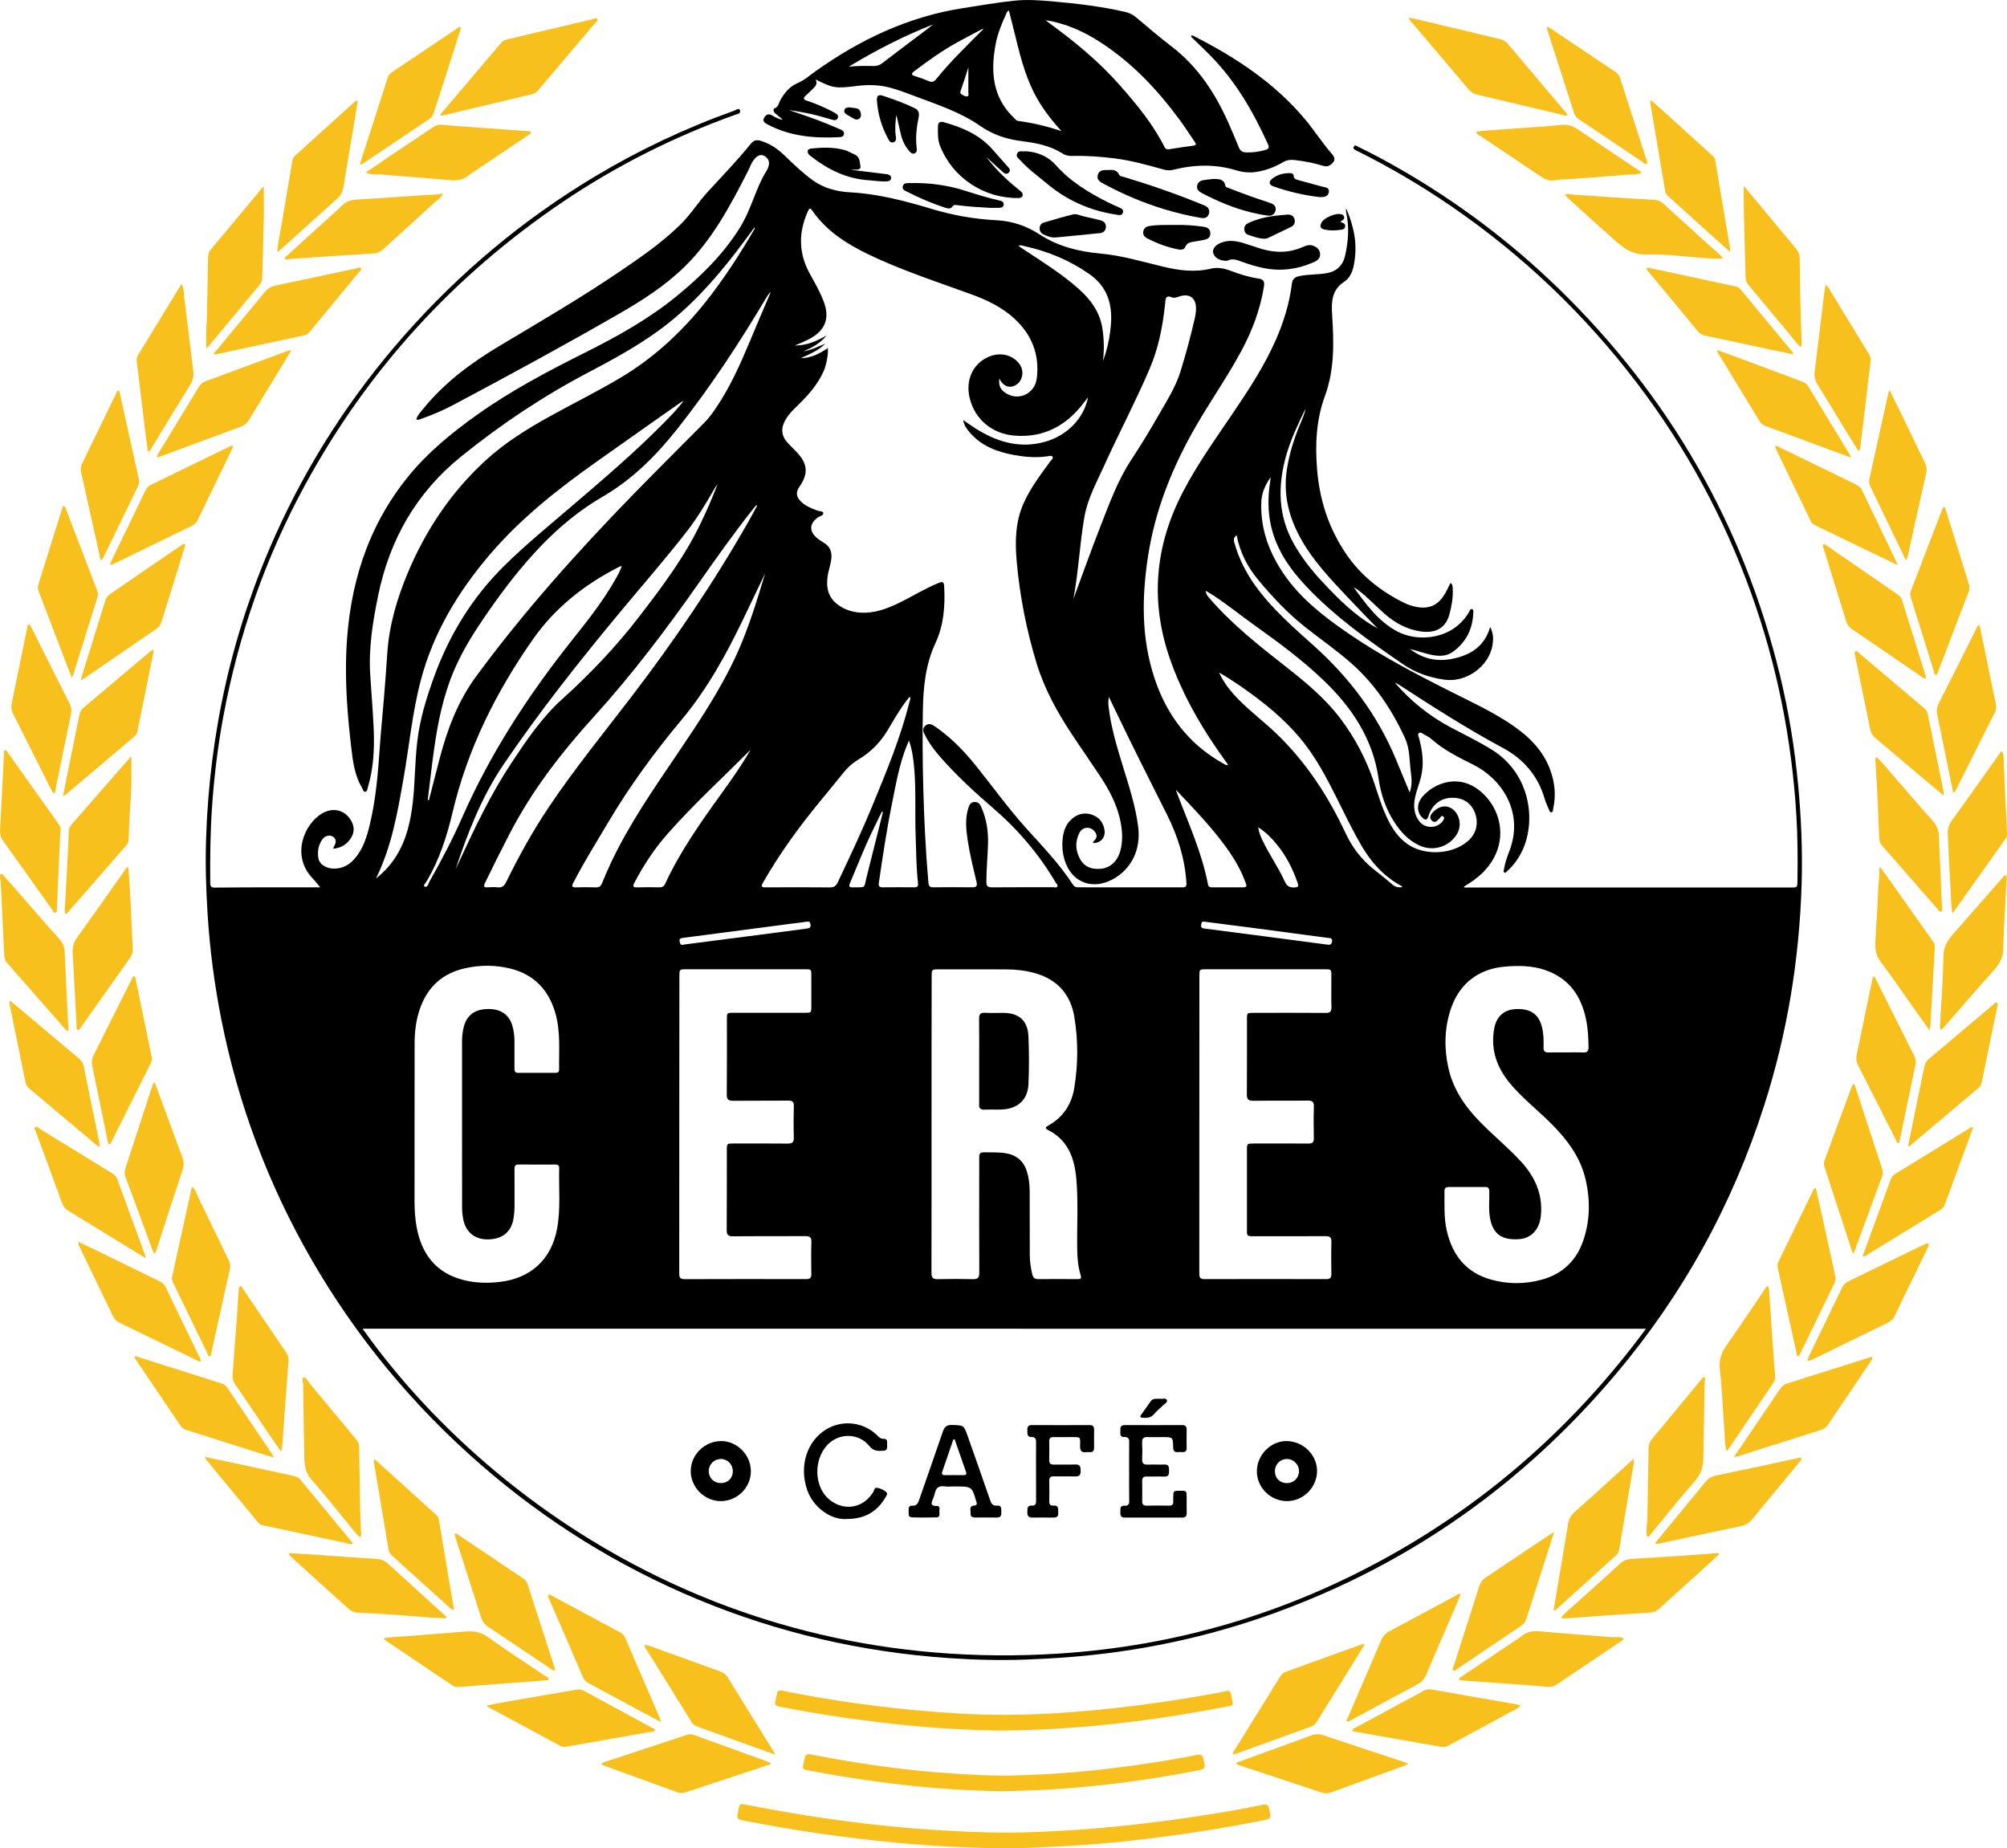 <?xml version="1.0" encoding="utf-8"?>
<!-- Generator: Adobe Illustrator 23.0.0, SVG Export Plug-In . SVG Version: 6.00 Build 0)  -->
<svg version="1.1" id="Layer_1" xmlns="http://www.w3.org/2000/svg" xmlns:xlink="http://www.w3.org/1999/xlink" x="0px" y="0px"
	 viewBox="0 0 490.88 452.07" style="enable-background:new 0 0 490.88 452.07;" xml:space="preserve">
<style type="text/css">
	.st0{fill:#F7C01C;}
</style>
<g>
	<path d="M78.32,217.03c-0.61-0.72-1.22-1.52-1.9-2.24c-5.27-5.58-2-13.24,2.3-15.8c2.46-1.47,5.14-1.03,6.75,1.11
		c1.07,1.43,1.41,3,0.53,4.6c-0.94,1.7-2.43,2.67-4.47,2.9c0.04-0.23,0.04-0.36,0.09-0.44c0.69-1.1,0.64-1.97-0.16-2.51
		c-0.8-0.54-1.99-0.25-2.63,0.66c-0.99,1.42-1.24,3.03-0.94,4.7c0.24,1.35,1.8,2.37,3.62,2.44c2.15,0.08,3.87-0.85,5.25-2.44
		c2.05-2.37,2.95-5.28,3.67-8.25c1.49-6.16,2.01-12.45,2.44-18.75c0.29-4.26,0.74-8.51,1.08-12.77c0.28-3.46,0.54-6.93,0.77-10.39
		c0.45-6.95,2.4-13.51,5.08-19.88c4.38-10.39,10.52-19.56,18.82-27.22c4.8-4.43,10.29-7.84,15.98-10.98
		c5.64-3.11,11.41-5.97,16.95-9.25c8.88-5.25,16.17-12.23,22.38-20.39c3.83-5.04,7.25-10.34,10.43-15.81
		c0.11-0.19,0.33-0.36,0.19-0.71c-1.58,2.11-3.1,4.2-4.68,6.25c-5.45,7.05-11.4,13.61-18.64,18.9c-5.41,3.95-11.28,7.15-17.19,10.26
		c-11.12,5.83-21.52,12.76-31.28,20.66c-10.98,8.89-17.5,20.36-20.3,34.12c-1.31,6.41-2.33,12.82-1.9,19.38
		c0.29,4.38,0.65,8.76,0.84,13.15c0.2,4.81-0.03,9.59-1.43,14.24c-0.12,0.4-0.14,1.04-0.59,1.09c-0.56,0.06-0.63-0.63-0.86-1.02
		c-1.82-3.04-2.22-6.47-2.62-9.89c-0.92-7.83-1.53-15.68-1.19-23.56c0.67-15.74,5.05-30.22,15.12-42.63
		c4.8-5.92,10.66-10.69,16.83-15.09c8.34-5.94,17.36-10.69,26.48-15.25c7.89-3.94,15.56-8.22,22.41-13.83
		c5.84-4.79,11.2-10.03,15.27-16.47c1.48-2.35,2.53-4.9,3.54-7.47c0.88-2.23,1.74-4.47,3.03-6.51c0.3-0.46,0.53-1,0.65-1.54
		c0.22-0.97-0.22-1.72-1.04-2.23c-0.83-0.52-1.56-0.17-2.17,0.41c-0.99,0.93-1.35,2.23-1.95,3.4c-4.29,8.37-8.69,16.69-15.53,23.35
		c-4.74,4.61-10.27,8.16-15.96,11.43c-13.31,7.66-26.8,15-40.36,22.2c-2.47,1.31-5.04,2.44-7.69,3.36c-0.47,0.16-0.93,0.5-1.54,0.26
		c0.34-1.07,1.11-1.84,1.78-2.67c5.22-6.43,11.78-11.24,18.82-15.44c9.92-5.93,19.91-11.75,29.47-18.26
		c5.13-3.49,10.23-7.01,14.66-11.4c2.45-2.43,4.28-5.39,6.6-7.92c3.57-3.89,7.24-7.68,10.56-11.79c0.67-0.83,1.41-0.96,2.44-0.64
		c2.24,0.7,4.08,1.95,5.75,3.57c2.21,2.14,4.44,4.27,6.94,6.08c2.77,2,5.96,2.76,9.25,2.94c6.85,0.38,13.4,2.13,19.91,4.08
		c5.15,1.54,10.41,2.47,15.78,2.74c3.8,0.19,7.32,1.39,10.48,3.45c4.56,2.98,9.62,4.21,14.94,4.7c5.16,0.47,10.11,1.95,15.12,3.16
		c3.91,0.95,7.83,1.5,11.85,0.53c1.62-0.39,3.27-0.08,4.83,0.52c2.25,0.85,4.54,1.57,6.92,1.92c1.27,0.19,1.41,0.88,1.24,1.94
		c-0.89,5.51-2.8,10.65-5.42,15.55c-3.4,6.35-7.55,12.26-11.15,18.49c-5.78,9.99-10.04,20.52-11.79,31.99
		c-1.52,9.99-1.64,19.91,1.55,29.64c2.97,9.05,8.36,16.21,16.76,20.93c0.36,0.2,0.7,0.54,1.31,0.42c-0.91-1.29-1.79-2.51-2.64-3.75
		c-4.72-6.84-8.73-14.05-11.51-21.92c-5.01-14.19-3.83-27.89,3.1-41.17c3.58-6.87,8.09-13.14,12.41-19.53
		c3.78-5.6,7.48-11.26,10.23-17.47c1.97-4.45,3.39-9.06,3.99-13.89c0.15-1.17,0.75-1.63,1.82-1.85c2.12-0.44,4.3-0.34,6.43-0.67
		c2.6-0.39,4.19-1.8,4.77-4.37c0.77-3.43,1.04-6.87,0.29-10.34c-0.08-0.38-0.13-0.77-0.08-1.19c0.75,1.56,1.27,3.19,1.69,4.86
		c0.77,3.03,0.83,6.08,0.2,9.15c-0.33,1.59-1,3.08-2.32,3.94c-3.09,2.02-3.17,4.94-2.96,8.14c0.44,6.68,0.6,13.39-1.76,19.8
		c-2.14,5.82-2.41,11.75-1.93,17.84c0.59,7.49,2.8,14.4,7.01,20.65c3.63,5.39,8.53,9.26,14.3,12.11c0.97,0.48,2,0.81,3.07,1.01
		c2.89,0.54,5.09-0.36,6.67-2.85c0.59-0.93,1.03-1.96,1.59-3.03c0.54,0.4,0.51,0.91,0.54,1.41c0.13,2.1-0.25,4.13-0.77,6.16
		c-1.07,4.16-4.3,4.69-7.07,4.29c-3.39-0.49-6.26-2.08-8.82-4.31c-2.17-1.89-4.12-4.03-6.43-5.77c-0.34-0.26-0.7-0.5-1.12-0.67
		c3.04,4.1,5.98,8.28,10.66,10.76c5.08,2.7,13.61,2.04,17.56-4.78c0.17-0.28,0.27-0.8,0.7-0.69c0.42,0.1,0.34,0.6,0.32,0.94
		c-0.15,3.96-1.79,7.21-4.99,9.51c-1.93,1.38-4.2,1.05-6.37,0.47c-1.38-0.37-2.73-0.82-4.11-1.16c3.34,2.58,7.03,3.25,11.14,2.23
		c4.08-1.01,7.14-3.1,8.46-7.61c0.86,1.65,0.79,3.05,0.58,4.39c-0.84,5.26-6.44,9.24-11.71,8.5c-3.68-0.51-7.1-1.68-10.14-3.76
		c-8.34-5.73-16.61-11.57-23.62-18.97c-4.01-4.23-7.3-8.9-8.67-14.71c-0.85-3.63-0.82-7.29-0.26-10.96
		c0.04-0.27,0.07-0.54,0.14-1.13c-1.46,2.03-2.22,3.99-2.3,6.18c-0.23,6.49,1.93,12.26,5.53,17.53c4.09,5.99,9.72,10.33,15.61,14.39
		c7.96,5.49,16.49,9.95,25.11,14.29c5.11,2.57,10.31,4.96,15.06,8.19c4.18,2.84,7.68,6.28,9.42,11.18c1.08,3.04,1.38,6.15,0.66,9.32
		c-0.07,0.32,0,0.85-0.46,0.88c-0.42,0.03-0.48-0.48-0.62-0.79c-0.35-0.81-0.74-1.61-0.98-2.45c-1.61-5.63-5.15-9.77-10.2-12.48
		c-8.78-4.72-17.17-10.08-25.51-15.52c-0.29-0.19-0.6-0.34-0.93-0.45c3.89,4.54,8.49,8.19,13.77,10.99
		c3.35,1.78,6.78,3.41,10.01,5.44c9.42,5.92,10.8,17.41,7.36,24.66c-0.9,1.9-2.11,3.58-3.68,4.99c-0.2,0.18-0.39,0.5-0.7,0.34
		c-0.32-0.16-0.14-0.5-0.1-0.76c0.26-1.5,0.73-2.95,1.28-4.37c3.78-9.64-1.89-17.81-8.75-21.23c-3.62-1.81-7.24-3.58-10.29-6.3
		c-0.53-0.47-1.19-0.8-1.83-1.14c-0.37-0.2-0.83-0.61-1.2-0.33c-0.4,0.29-0.09,0.82,0.02,1.23c0.86,3.16,1.27,6.35,0.47,9.59
		c-0.44,1.78-1.18,3.49-1.5,5.3c-0.36,2.01-0.14,3.92,1.17,5.57c1.37,1.72,4.24,1.7,5.56-0.03c0.28-0.37,0.7-0.87,0.21-1.26
		c-0.42-0.34-0.65,0.27-0.91,0.52c-0.55,0.52-1.09,1.3-1.88,0.49c-0.73-0.74-0.25-1.48,0.34-2.09c1.49-1.55,3.36-1.79,4.82-0.64
		c1.72,1.36,2.18,4.03,1.03,5.99c-1.83,3.12-5.74,4.39-9.09,2.9c-2.77-1.23-4.73-3.38-6.33-5.87c-2.06-3.22-3.24-6.82-3.78-10.54
		c-1.42-9.8-6.55-17.44-13.52-24.1c-5.08-4.85-10.69-9.03-16.39-13.09c-3.55-2.53-6.94-5.27-10.59-7.68
		c-0.52-0.34-1.07-0.64-1.8-1.08c0.12,1.02,0.65,1.49,1.11,2.02c5.46,6.3,11.97,11.42,18.48,16.53c4.79,3.76,9.48,7.62,13.21,12.5
		c3.68,4.81,6.45,10.1,8.39,15.83c1.05,3.1,1.97,6.26,3.44,9.2c1.12,2.24,2.51,4.27,4.58,5.77c4.14,3.02,11.01,2.76,14.9-0.59
		c2.09-1.8,2.74-4.38,1.75-6.96c-0.95-2.46-2.95-3.74-5.73-3.66c-2.66,0.08-4.73,1.69-5.57,4.32c-0.39,1.23-0.81,1.32-1.72,0.36
		c-1.24-1.3-1.2-3.37,0.25-5.02c2.94-3.32,8.28-5.15,12.91-2.14c6.08,3.95,9.03,13.35,1.9,20.67c-0.69,0.71-1.48,1.34-2.28,1.94
		c-0.79,0.59-1.65,1.09-2.51,1.65c0.35,0.3,0.72,0.16,1.06,0.16c26.32,0.01,52.64,0.01,78.96,0.01c1.6,0,1.59,0,1.62-1.56
		c0.08-5.4,0.06-10.8-0.27-16.19c-1.14-18.58-4.74-36.67-11.04-54.2c-6.66-18.54-15.96-35.67-27.88-51.35
		c-12.86-16.92-28.05-31.4-45.59-43.41c-7.24-4.95-14.78-9.4-22.63-13.31c-0.18-0.09-0.36-0.17-0.53-0.27
		c-0.34-0.2-0.82-0.37-0.59-0.88c0.31-0.65,0.76-0.17,1.1-0.01c3.31,1.61,6.55,3.34,9.75,5.17c14.38,8.21,27.52,18.08,39.39,29.64
		c26.98,26.28,45.04,57.67,53.97,94.28c2.17,8.9,3.63,17.92,4.49,27.05c0.76,8.05,1.09,16.11,0.85,24.19
		c-0.56,18.48-3.52,36.56-9.17,54.18c-7.79,24.34-19.9,46.31-36.39,65.82c-22.6,26.75-50.3,46.3-83.26,58.27
		c-12.93,4.69-26.23,7.92-39.87,9.72c-7.06,0.93-14.14,1.45-21.25,1.7c-6.25,0.22-12.47,0.06-18.69-0.37
		c-21.26-1.46-41.78-6.2-61.47-14.4c-19.43-8.1-37.08-19.08-52.96-32.91c-16.58-14.45-30.43-31.15-41.42-50.21
		c-10.55-18.31-17.88-37.84-22.01-58.56c-1.72-8.63-2.85-17.33-3.4-26.12c-0.38-6.11-0.55-12.22-0.35-18.34
		c0.85-25.83,6.37-50.6,16.99-74.19c8.03-17.85,18.56-34.11,31.51-48.8c13.54-15.36,29.06-28.34,46.62-38.87
		c10.8-6.47,22.14-11.83,34-16.06c0.46-0.16,1.19-0.8,1.45-0.14c0.33,0.83-0.65,0.94-1.21,1.14c-14.94,5.37-29.03,12.44-42.17,21.33
		c-26.6,17.98-47.66,41.02-63.01,69.24c-9.69,17.81-16.28,36.73-19.98,56.66c-1.37,7.39-2.26,14.84-2.77,22.34
		c-0.4,6.03-0.47,12.06-0.42,18.1c0.01,0.71-0.04,1.34,1.02,1.34C61.13,217.01,69.81,217.03,78.32,217.03z M88.69,324.99
		c27.28,38.57,85.87,84.99,170.58,79.44c28.54-1.87,55.38-9.85,80.39-23.77c24.99-13.91,45.82-32.53,62.92-55.66
		C297.78,324.99,193.26,324.99,88.69,324.99z M244.41,92.59c-0.15,1.74,0.19,2.56,1.4,3.43c3.08,2.22,7.29,0.41,7.77-3.48
		c0.72-5.75-1.19-10.64-5.42-14.56c-3.04-2.82-6.73-4.59-10.58-5.99c-8.52-3.11-17.16-5.89-25.36-9.86
		c-5.23-2.54-9.96-5.58-13.39-10.39c-0.72-1.01-0.84-0.96-1.34,0.18c-2.2,5.04-2.16,9.99,0.5,14.88c1.24,2.28,2.56,4.52,3.48,6.97
		c1.52,4.03,0.43,6.97-3.36,9.06c-1.19,0.65-2.44,1.14-3.69,1.67c2.84,0.03,5.34-1.05,7.75-2.46c-1.5,1.89-3.5,2.99-5.65,3.88
		c1.9-0.26,3.56-1.17,5.32-1.85c-1.7,1.71-3.88,2.58-6.01,3.54c2.5-0.02,4.62-1.09,6.65-2.49c0.16,1.56-0.41,4.33-1.08,5.79
		c-1.41,3.07-3.56,5.58-5.95,7.91c-1.28,1.26-2.6,2.49-3.47,4.11c-1,1.87-0.87,3.62,0.53,5.22c0.73,0.84,1.57,1.59,2.34,2.41
		c2.73,2.9,2.91,5.27,0.66,8.51c-0.87,1.26-0.8,2.35,0.25,3.46c1.14,1.2,2.63,1.78,4.13,2.35c0.51,0.19,1.4,0.11,1.47,0.6
		c0.1,0.64-0.81,0.71-1.27,1.04c-2.11,1.49-2.25,3.35-0.3,5.05c0.51,0.44,1.09,0.81,1.67,1.15c1.37,0.82,1.99,2,1.9,3.6
		c-0.08,1.42-0.6,2.73-0.85,4.1c-0.53,2.89-0.16,5.54,2.37,7.44c1.63,1.23,3.52,1.85,5.57,1.98c3.35,0.21,6.37-0.9,9.32-2.32
		c3.28-1.57,6.36-3.54,9.74-4.91c1.1-0.45,1.36-0.3,1.42,0.89c0.26,4.73-0.11,9.45-2.11,13.74c-2.46,5.28-3,10.83-3.1,16.47
		c-0.11,6.19-0.07,12.39,0.09,18.59c0.2,7.87,0.58,15.73,1.26,23.57c0.08,0.87,0.35,1.17,1.23,1.16c3.16-0.04,6.32-0.04,9.48,0
		c1.07,0.01,1.3-0.33,1.06-1.36c-0.79-3.3-1.61-6.6-2.13-9.96c-0.43-2.78-0.73-5.56,0.2-8.3c0.23-0.68,0.62-1.23,1.43-1.25
		c0.77-0.03,1.27,0.38,1.58,1.06c1.39,3,1.85,6.19,1.73,9.46c-0.11,2.99-0.39,5.98-0.4,8.98c0,1.02,0.29,1.39,1.37,1.38
		c5-0.05,10-0.02,15-0.03c0.34,0,0.8,0.19,0.99-0.18c0.19-0.36-0.21-0.65-0.39-0.94c-4.07-6.92-9.19-12.95-15.28-18.19
		c-4.51-3.89-8.89-7.93-12.85-12.41c-1.59-1.8-3.02-3.73-4.06-5.91c-0.33-0.69-0.3-1.33,0.27-1.86c0.57-0.53,1.24-0.51,1.89-0.14
		c0.35,0.2,0.67,0.43,1,0.66c3.37,2.42,6.29,5.32,8.9,8.52c4.35,5.32,8.32,10.95,12.94,16.07c4.02,4.45,8.18,8.78,11.46,13.84
		c0.34,0.52,0.82,0.56,1.36,0.56c8.44,0,16.88-0.01,25.32,0.01c0.86,0,1.06-0.25,1.01-1.1c-0.37-5.93-2.13-11.46-4.77-16.72
		c-4.36-8.68-8.75-17.35-12.93-26.12c-0.42-0.88-0.84-1.76-1.26-2.63c-0.18,0.83-0.17,1.58-0.08,2.32
		c0.54,4.87,1.94,9.54,3.37,14.21c1.53,5,3.19,9.97,3.87,15.2c0.71,5.54-1.6,10.41-6.32,12.92c-4.73,2.51-9.49,0.86-11.38-3.93
		c-0.8-2.02-1-4.12-0.75-6.25c0.21-1.69,0.76-3.29,2.06-4.49c1.47-1.36,3.2-1.83,5.1-1.18c1.79,0.61,2.78,1.96,3.06,3.81
		c0.27,1.79-1.03,3.2-2.81,3.11c-0.04-0.33,0.23-0.49,0.41-0.69c0.71-0.79,0.51-1.54-0.12-2.25c-1.06-1.18-2.88-1.02-3.62,0.44
		c-1.13,2.23-0.99,4.51,0.29,6.64c1.15,1.91,3.01,2.37,5.1,2.15c2.14-0.23,3.89-1.85,4.57-4.21c0.65-2.28,0.58-4.58,0.17-6.89
		c-0.77-4.3-2.77-8.07-5.15-11.66c-2.32-3.5-4.74-6.94-7.04-10.44c-3.48-5.3-6.51-10.83-8.38-16.93c-2.51-8.2-4.16-16.59-4.91-25.13
		c-0.42-4.83-0.33-9.66,1.75-14.24c1.67-3.68,4.08-6.86,6.44-10.09c0.26-0.36,0.86-0.72,0.57-1.19c-0.22-0.35-0.83-0.15-1.25-0.09
		c-2.73,0.4-5.43,0.17-8.11-0.31c-4.17-0.76-8.03-2.19-10.89-5.54c-0.68-0.8-1.35-1.64-1.6-3.02c1.45,0.97,2.66,1.87,3.95,2.62
		c5,2.94,10.29,4.33,16.07,2.7c5.42-1.53,9.48-5.7,10.52-10.82c-0.03,0.02-0.07,0.04-0.09,0.06c-0.29,0.38-0.59,0.76-0.88,1.14
		c-4.25,5.6-9.67,8.65-16.91,8.12c-5.4-0.39-9.72-3.83-11.04-9.1c-1.1-4.4,0.68-8.41,4.5-10.14c2.9-1.31,6.08-0.56,7.73,1.83
		c1.16,1.68,0.7,4.07-0.98,5.04C246.9,95.09,245.31,94.46,244.41,92.59z M227.84,274.88c0,12.16,0.01,24.32-0.02,36.47
		c0,1.14,0.32,1.55,1.49,1.52c2.88-0.07,5.76-0.07,8.64,0c1.21,0.03,1.58-0.36,1.57-1.57c-0.05-7.96-0.02-15.92-0.02-23.88
		c0-1.48,0.02-2.96,0-4.44c-0.02-0.82,0.33-1.16,1.15-1.14c1.72,0.05,3.43-0.06,5.15,0.2c2.73,0.41,4.54,1.85,5.36,4.49
		c0.48,1.54,0.67,3.12,0.68,4.73c0.02,5.24,0.01,10.48,0.03,15.72c0.01,1.6,0.24,3.18,0.62,4.74c0.19,0.78,0.56,1.14,1.4,1.14
		c3.24-0.03,6.48-0.03,9.72,0c0.82,0.01,0.92-0.26,0.69-1.01c-0.62-2-0.79-4.06-0.83-6.15c-0.1-5.83,0.3-11.68-0.23-17.5
		c-0.46-5-2.06-9.39-6.93-11.83c-0.75-0.37-0.63-0.67,0.03-1.03c3.65-2.02,5.75-5.21,6.41-9.23c0.95-5.79,0.97-11.64,0.01-17.42
		c-0.93-5.55-4.23-9.18-9.73-10.7c-2.29-0.64-4.63-0.88-6.99-0.89c-5.44-0.03-10.88-0.01-16.32-0.01c-1.85,0-1.85,0-1.85,1.8
		C227.84,250.88,227.84,262.88,227.84,274.88z M113.01,274.95c0-6.76,0.01-13.52,0-20.28c0-1.29,0.14-2.56,0.5-3.79
		c0.81-2.77,2.87-4.13,6.14-4.09c2.96,0.04,4.96,1.5,5.7,4.2c0.33,1.2,0.48,2.43,0.48,3.67c0,2.2,0,4.4,0,6.6
		c0,0.6,0.02,1.14,0.85,1.14c3.08-0.01,6.16,0,9.24,0c0.53,0,0.84-0.21,0.83-0.78c-0.07-4.66,0.4-9.36-0.95-13.94
		c-1.65-5.59-5.18-9.31-10.87-10.75c-3.73-0.94-7.53-0.94-11.29-0.08c-5.37,1.23-8.99,4.48-10.86,9.67c-1,2.78-1.36,5.67-1.37,8.6
		c-0.03,12.96-0.01,25.92-0.02,38.87c0,2.04,0.14,4.08,0.5,6.08c1.21,6.69,4.77,11.34,11.59,13.04c2.89,0.72,5.84,0.78,8.81,0.43
		c7.57-0.89,12.6-5.55,13.97-13.04c0.9-4.92,0.38-9.89,0.51-14.84c0.02-0.73-0.43-0.84-1.02-0.83c-2.96,0.01-5.92,0.03-8.88-0.01
		c-0.92-0.01-1.04,0.46-1.03,1.2c0.02,2.92-0.01,5.84,0.01,8.76c0.01,1.08-0.08,2.16-0.25,3.22c-0.43,2.75-2.06,4.49-4.64,4.98
		c-3.96,0.75-6.91-1.04-7.64-4.68c-0.19-0.98-0.3-1.97-0.3-2.98C113.01,288.55,113.01,281.75,113.01,274.95z M383.05,257.41
		c1.36,0,2.72-0.05,4.08,0.02c1.02,0.05,1.42-0.27,1.4-1.35c-0.03-2.12-0.13-4.24-0.52-6.32c-1.13-6-4.15-10.49-10.19-12.53
		c-3.14-1.06-6.38-1.08-9.61-0.82c-6.68,0.52-11.46,4.32-13.47,10.69c-1.47,4.63-1.54,9.36-0.49,14.09
		c1.17,5.29,4.14,9.55,7.87,13.35c3.19,3.25,6.74,6.14,9.83,9.5c3.43,3.72,5.4,7.96,4.94,13.16c-0.3,3.42-2.28,5.68-5.35,5.89
		c-4.16,0.28-6.33-1.22-7.07-4.97c-0.44-2.21-0.16-4.47-0.21-6.7c-0.02-0.74-0.23-1.11-1.02-1.1c-2.96,0.02-5.92,0.01-8.88,0
		c-0.67,0-1.06,0.23-1.06,0.97c0.02,3.23-0.18,6.48,0.55,9.67c1.36,6.01,4.69,10.28,10.78,12c4.12,1.17,8.31,1.17,12.44,0.04
		c5.08-1.39,8.5-4.64,10.19-9.62c1.63-4.81,1.71-9.73,0.61-14.66c-1.31-5.9-4.88-10.41-9.1-14.52c-3.06-2.98-6.42-5.66-9.21-8.93
		c-3.4-3.99-5.07-8.47-4.09-13.74c0.56-3.01,2.5-4.65,5.47-4.73c3.47-0.09,5.43,1.3,6.2,4.41c0.41,1.64,0.44,3.32,0.39,5
		c-0.03,0.87,0.31,1.23,1.19,1.21C380.17,257.38,381.61,257.41,383.05,257.41z M293.34,274.87c0,12.16,0,24.32-0.01,36.47
		c0,0.89,0.03,1.53,1.23,1.52c9.96-0.03,19.92-0.03,29.87,0c0.99,0,1.21-0.42,1.2-1.3c-0.04-2.6-0.06-5.2,0.01-7.8
		c0.03-1.13-0.36-1.42-1.44-1.41c-5.84,0.04-11.68,0.02-17.52,0.02c-1.69,0-1.7-0.01-1.7-1.63c0-6.48,0-12.96,0-19.44
		c0-1.58,0.03-1.6,1.62-1.61c4.48-0.01,8.96-0.02,13.44,0.01c1,0.01,1.32-0.34,1.3-1.32c-0.05-2.56-0.07-5.12,0.01-7.68
		c0.03-1.14-0.32-1.53-1.49-1.51c-4.44,0.06-8.88-0.01-13.32,0.05c-1.2,0.02-1.59-0.35-1.58-1.57c0.05-6.12,0.02-12.24,0.03-18.36
		c0-1.58,0.01-1.58,1.61-1.58c5.88,0,11.76-0.03,17.64,0.02c1.13,0.01,1.44-0.36,1.41-1.44c-0.07-2.52-0.02-5.04-0.02-7.56
		c0-1.67,0-1.67-1.62-1.67c-9.68,0-19.36,0-29.03,0c-1.63,0-1.63,0-1.63,1.67C293.34,250.79,293.34,262.83,293.34,274.87z
		 M166.14,274.95c0,12.12,0.01,24.24-0.01,36.35c0,0.94,0.04,1.58,1.31,1.57c9.92-0.04,19.84-0.03,29.75-0.01
		c0.94,0,1.26-0.32,1.25-1.26c-0.05-2.6-0.07-5.2,0.01-7.8c0.04-1.2-0.4-1.47-1.52-1.46c-5.88,0.05-11.76-0.01-17.64,0.05
		c-1.23,0.01-1.56-0.38-1.55-1.58c0.05-6.48,0.02-12.96,0.03-19.44c0-1.67,0.01-1.68,1.65-1.68c4.4,0,8.8-0.03,13.2,0.02
		c1.11,0.01,1.57-0.26,1.54-1.46c-0.08-2.56-0.07-5.12,0-7.68c0.03-1.06-0.34-1.38-1.38-1.37c-4.48,0.05-8.96-0.01-13.44,0.04
		c-1.18,0.01-1.6-0.32-1.58-1.56c0.06-6.12,0.02-12.24,0.03-18.36c0-1.59,0.01-1.6,1.58-1.6c5.8,0,11.6,0,17.4,0
		c1.67,0,1.67,0,1.67-1.61c0-2.48,0-4.96,0-7.44c0-1.59,0-1.6-1.57-1.6c-9.64,0-19.28,0-28.91,0c-1.79,0-1.79,0-1.79,1.75
		C166.14,250.87,166.14,262.91,166.14,274.95z M104.62,195.66c0.09,0.02,0.19,0.04,0.28,0.06c0.86-3.32,1.7-6.64,2.57-9.96
		c1.89-7.28,4.47-14.18,9.01-20.36c11.65-15.82,24.71-30.4,38.38-44.45c5.74-5.9,11.6-11.7,17.4-17.55c0.99-1,1.82-2.11,2.62-3.27
		c3.63-5.27,6.2-11.08,8.65-16.95c1.64-3.94,3.33-7.86,5-11.79c-0.51,0.43-0.83,0.96-1.15,1.49c-6.57,11.04-13.61,21.76-21.58,31.85
		c-5.23,6.62-11.06,12.49-18.42,16.77c-5.56,3.23-10.5,7.3-14.96,11.93c-4.73,4.91-8.89,10.27-12.78,15.86
		c-3.3,4.73-6.44,9.55-8.68,14.89c-2.56,6.09-3.87,12.51-4.78,19.01C105.59,187.33,105.14,191.5,104.62,195.66z M222.52,170.38
		c-0.28,0.34-0.53,0.63-0.76,0.94c-1.75,2.29-3.18,4.79-4.65,7.27c-1.77,2.98-4.12,5.38-7.11,7.15c-1.42,0.85-2.64,1.93-3.68,3.22
		c-1.91,2.36-3.82,4.72-5.76,7.06c-5.17,6.27-9.92,12.84-13.96,19.9c-0.51,0.9-0.39,1.13,0.65,1.12c5.24-0.03,10.47-0.04,15.71,0.01
		c0.98,0.01,1.49-0.3,1.92-1.19c2.99-6.32,5.97-12.65,8.63-19.12c3.39-8.24,6.81-16.47,8.95-25.15
		C222.56,171.22,222.79,170.86,222.52,170.38z M91.96,214.86c4.14-3.23,6.5-7.35,7.81-12.15c1.17-4.27,1.46-8.66,1.68-13.05
		c0.15-2.83,0.29-5.66,0.63-8.48c0.63-5.31,2.2-10.39,4-15.4c3.75-10.43,9.4-19.65,17.32-27.46c5.16-5.09,10.77-9.66,16.27-14.37
		c7.62-6.53,15.28-13.03,22.35-20.17c1.81-1.82,3.62-3.65,5.16-5.73c-0.38,0.17-0.71,0.38-1.03,0.61
		c-6.8,4.79-13.61,9.57-20.39,14.38c-9.45,6.69-18.51,13.85-26.06,22.72c-7.71,9.06-13.74,19.06-16.79,30.67
		c-2.07,7.87-2.81,15.96-4.21,23.95C97.23,198.68,95.84,207,91.96,214.86z M152.09,138.41c-0.44,0.17-0.63,0.22-0.8,0.31
		c-8.33,4.25-15.52,9.92-20.91,17.6c-9.07,12.94-16.03,26.89-19.69,42.38c-1.37,5.8-3.2,11.48-6.23,16.68
		c-0.28,0.48-1.06,1.28-0.65,1.46c0.81,0.36,0.95-0.73,1.24-1.25c2.96-5.18,5.71-10.47,8.11-15.92
		c6.74-15.25,15.71-29.1,26.01-42.15c3.99-5.05,8.07-10.04,11.26-15.67C151.02,140.82,151.62,139.79,152.09,138.41z M262.53,146.5
		c2.23-5.99,4.37-12.01,6.7-17.96c2.16-5.54,4.2-11.14,7.51-16.16c2.31-3.5,4.49-7.09,6.57-10.73c2-3.49,4.2-6.9,5.42-10.8
		c1.32-4.23,2.46-8.52,3.46-12.84c0.19-0.81,0.33-1.66,0.34-2.49c0.01-2.66-1.59-3.82-4.05-3.02c-0.61,0.2-1.28,0.48-1.87,0.23
		c-1.3-0.57-1.54,0.11-1.6,1.15c-0.01,0.2-0.04,0.4-0.06,0.6c-0.57,5.38-1.6,10.63-3.74,15.66c-3.45,8.09-7.58,15.86-11.2,23.87
		c-1.83,4.04-3.99,7.94-4.77,12.37C264.06,133.06,263.8,139.87,262.53,146.5z M185.19,123.67c-0.06-0.04-0.12-0.08-0.19-0.13
		c-0.23,0.26-0.46,0.51-0.68,0.79c-4.65,5.86-8.98,11.96-13.27,18.08c-8.02,11.44-16.42,22.56-25.82,32.92
		c-7.95,8.76-15.15,18.08-20.61,28.65c-2.06,3.98-4.07,7.98-6.01,12.01c-0.35,0.74-0.33,1.1,0.63,1.04
		c0.84-0.05,1.69-0.08,2.52,0.01c1.04,0.1,1.57-0.35,2.02-1.26c3.12-6.36,6.54-12.55,10.5-18.44c6.23-9.27,13.27-17.93,20.06-26.79
		c10.47-13.67,20.12-27.88,28.65-42.85C183.74,126.38,184.46,125.02,185.19,123.67z M187.15,140.22c-1.79,3.75-3.58,7.5-5.38,11.24
		c-4.19,8.7-8.83,17.14-15.06,24.59c-6.63,7.93-12.71,16.23-17.98,25.13c-2.89,4.88-5.91,9.69-8.51,14.74
		c-0.4,0.77-0.42,1.15,0.63,1.12c1.64-0.05,3.28-0.05,4.92,0c0.83,0.03,1.21-0.34,1.5-1.06c0.66-1.63,1.35-3.25,2.1-4.84
		c4.43-9.41,10.32-17.93,16.13-26.51c5.38-7.95,10.73-15.91,14.73-24.69C183.12,153.58,185.13,146.89,187.15,140.22z M111.41,212.65
		c0.37-0.79,0.74-1.58,1.11-2.37c3.72-8.06,7.55-16.07,12.46-23.5c3.71-5.61,7.47-11.22,12.49-15.75
		c6.91-6.23,13.29-12.94,18.95-20.32c5.46-7.11,10.86-14.25,14.78-22.37c1.58-3.26,3.04-6.57,4.32-9.96
		c-0.37,0.48-0.68,0.99-0.97,1.5c-2.01,3.5-4.12,6.95-6.6,10.15c-5.05,6.51-10.48,12.71-15.74,19.04
		c-10.18,12.24-20.07,24.69-29.02,37.88C117.8,194.89,114.41,203.66,111.41,212.65z M222.32,181.13c-0.17,0.4-0.35,0.79-0.51,1.19
		c-1.87,4.62-2.69,9.52-3.67,14.36c-1.29,6.38-2.24,12.81-3.19,19.25c-0.12,0.78,0.1,1.11,0.92,1.1c2.6-0.03,5.19-0.02,7.79,0
		c0.77,0.01,0.95-0.33,0.87-1.04c-0.44-3.89-0.44-7.81-0.58-11.71c-0.19-5.35,0.11-10.71-0.32-16.05
		C223.43,185.85,223.15,183.48,222.32,181.13z M344.78,193.83c0.63-1.76,0.51-3.29,0.3-4.84c-0.38-2.84-0.21-5.79-1.44-8.46
		c-3.19-6.93-7.34-13.18-13.11-18.28c-3.57-3.16-7.49-5.86-11.22-8.81c-4.32-3.41-8.07-7.39-11.57-11.61
		c-2.63-3.17-4.49-6.75-5.27-10.91c-0.83,0.56-0.74,1.19-0.55,1.88c1.07,3.82,2.84,7.29,5.14,10.49
		c4.05,5.63,9.26,10.14,14.37,14.73c8.63,7.76,15.44,16.81,19.93,27.55C342.48,188.27,343.58,190.95,344.78,193.83z M183.59,183.38
		c-6.79,6.8-13.87,13.28-20.23,20.47c-3.25,3.67-5.93,7.73-8.2,12.07c-0.49,0.94-0.28,1.15,0.71,1.12c1.8-0.05,3.6-0.04,5.4-0.01
		c0.68,0.01,1.11-0.2,1.41-0.85c3.68-7.96,8.72-15.06,13.82-22.14C178.99,190.59,181.44,187.09,183.59,183.38z M343.03,216.95
		c-0.12-0.11-0.19-0.2-0.28-0.26c-4.25-2.29-7.34-5.72-9.75-9.84c-2.16-3.7-4.01-7.55-5.92-11.38c-2.02-4.05-4.09-8.06-6.69-11.77
		c-4.08-5.85-9.38-10.45-15.13-14.57c-2.2-1.58-4.44-3.1-7.09-4.64c0.32,0.64,0.48,0.99,0.67,1.32c1.08,1.93,2.47,3.63,4.02,5.21
		c2.94,3,6.32,5.52,9.35,8.43c7.24,6.97,12.64,15.24,16.87,24.29c1.65,3.52,3.89,6.49,6.93,8.89c1.54,1.21,3.07,2.44,4.55,3.71
		C341.29,216.98,342.06,217.15,343.03,216.95z M287.67,193.23c0.01,0.11,0.01,0.23,0.05,0.33c2.81,7.51,6.22,14.81,7.73,22.75
		c0.1,0.53,0.4,0.72,0.92,0.72c2.6-0.01,5.19-0.01,7.79,0c0.73,0,0.8-0.34,0.58-0.91c-0.33-0.81-0.62-1.64-0.99-2.44
		c-1.34-2.87-3.08-5.5-5.01-8C295.35,201.28,291.5,197.29,287.67,193.23z M269.77,88.26c0.21-0.59,0.44-1.18,0.62-1.78
		c0.71-2.34,1.15-4.72,1.33-7.17c0.38-5-0.93-9.21-5.22-12.23c-4.85-3.41-10.19-5.62-15.95-6.88c-0.42-0.09-0.86-0.35-1.46-0.08
		c0.48,0.33,0.83,0.58,1.19,0.82c4.62,3.07,9.36,5.98,13.53,9.7c2.99,2.66,5.21,5.68,5.83,9.75
		C270.04,83.02,270.09,85.61,269.77,88.26z M336.92,153.68c-2.47-2.56-4.96-5.09-7.39-7.68c-4.06-4.31-8.14-8.61-11.12-13.79
		c-3.11-5.42-4.64-11.15-3.65-17.47c0.6-3.79,1.72-7.38,3.19-10.9c0.53-1.26,1.11-2.51,1.35-3.87c-1.8,3.75-3.61,7.49-4.74,11.51
		c-2.09,7.45-1.99,14.69,1.93,21.6c1.89,3.33,4.23,6.31,6.82,9.1C327.38,146.56,331.59,150.77,336.92,153.68z M294.71,225.45
		c-0.76-0.18-0.84,0.23-0.92,0.71c-0.12,0.71,0.22,0.88,0.85,0.96c9.97,1.29,19.94,2.58,29.9,3.91c0.73,0.1,1.15,0.05,1.26-0.76
		c0.12-0.9-0.52-0.81-1.07-0.88c-5.81-0.77-11.62-1.56-17.44-2.32C303.05,226.51,298.82,225.98,294.71,225.45z M167.03,231.09
		c0.16-0.03,0.31-0.07,0.47-0.09c7.04-0.91,14.08-1.82,21.12-2.73c2.93-0.38,5.85-0.79,8.78-1.16c0.65-0.08,0.91-0.28,0.83-0.98
		c-0.09-0.74-0.44-0.78-1.06-0.68c-1.22,0.2-2.45,0.32-3.68,0.48c-5.77,0.75-11.55,1.51-17.32,2.27c-3.09,0.4-6.17,0.81-9.26,1.21
		c-0.55,0.07-0.81,0.33-0.68,0.87C166.34,230.7,166.38,231.21,167.03,231.09z M307.74,202.34c0.16,1.24,0.54,2.11,0.94,2.97
		c1.64,3.56,3.97,6.75,5.57,10.32c0.51,1.14,1.2,1.5,2.4,1.43c0.88-0.05,1.01-0.31,0.74-1.08c-1.2-3.46-2.81-6.69-5.17-9.52
		C310.98,204.95,309.62,203.57,307.74,202.34z M215.95,198.64c-0.09-0.04-0.18-0.07-0.27-0.11c-1.27,2.66-2.61,5.29-3.8,7.98
		c-1.39,3.14-2.64,6.34-3.99,9.5c-0.34,0.8-0.19,1.05,0.69,1.03c3.37-0.08,2.64,0.41,3.4-2.62c0.01-0.04,0.02-0.08,0.03-0.11
		C213.32,209.08,214.64,203.86,215.95,198.64z"/>
	<path d="M291.33,8.73c0.36-0.17,0.63,0.07,0.89,0.21c10.23,5.22,19.68,11.47,27.12,20.41c2.23,2.68,4.08,5.64,6.38,8.25
		c0.5,0.57,0.99,1.3,0.38,2.05c-0.61,0.75-1.33,1.27-2.48,0.91c-2.21-0.69-4.49-1.11-6.8-1.4c-1.06-0.13-2.03-0.07-2.99,0.5
		c-2.05,1.2-4.23,2.04-6.61,2.4c-1.67,0.25-3.29,0.07-4.86-0.4c-5.17-1.58-10.33-1.41-15.5-0.11c-0.87,0.22-1.66,0.08-2.47-0.14
		c-3.89-1.09-7.77-2.17-11.79-2.67c-3.45-0.43-6.92-0.7-10.4-0.59c-0.87,0.03-1.62-0.16-2.37-0.63c-2.95-1.86-6.29-2.55-9.67-2.96
		c-3.8-0.46-7.25-1.55-10.45-3.78c-4.87-3.39-10.51-5.21-16.01-7.28c-2.24-0.84-4.47-1.73-6.83-2.25c-2.37-0.52-4.75-0.54-7.15-0.24
		c-5.31,0.67-5.91,0.6-10.26-1.59c0.54,0.94,0.1,1.54-0.42,2.08c-0.64,0.66-1.31,1.29-1.99,1.91c-0.64,0.6-0.57,0.93,0.29,1.21
		c2.09,0.69,4.11,1.57,6.07,2.56c0.29,0.14,0.57,0.3,0.84,0.46c0.46,0.28,0.93,0.6,0.65,1.23c-0.26,0.6-0.78,0.58-1.33,0.42
		c-2.03-0.6-4.06-1.2-6.15-1.6c-1.48-0.29-2.97-0.58-4.47-0.79c3.17,1.09,6.35,2.16,9.45,3.42c1.11,0.45,2.21,0.93,3.31,1.4
		c0.48,0.21,0.82,0.53,0.7,1.11c-0.11,0.52-0.53,0.69-0.99,0.71c-6.1,0.32-12.06-0.14-17.59-3.06c-0.66-0.35-1.48-0.73-0.91-1.72
		c0.52-0.9,1.24-1.01,2.12-0.42c0.49,0.33,1.07,0.54,1.62,0.78c0.21,0.09,0.43,0.14,0.73,0.08c-0.6-0.5-1.21-0.98-1.79-1.49
		c-0.41-0.36-0.61-1.03-0.13-1.22c0.95-0.37,0.96-1.21,1.33-1.89c1-1.82,2.33-3.45,4.25-4.26c1.69-0.71,2.98-1.9,4.42-2.92
		c10.9-7.74,22.71-13.36,36.05-15.43c4.22-0.66,8.43-1.39,12.68-1.83c3.07-0.32,6.15-0.09,9.22,0.18
		c5.97,0.53,11.92,1.23,17.77,2.57c1,0.23,1.86,0.64,2.65,1.3c2.85,2.39,5.66,4.83,8.62,7.08c6.63,5.05,10.95,11.78,14.22,19.28
		c0.78,1.79,1.57,3.59,2.29,5.41c0.34,0.86,0.86,1.26,1.78,1.3c1.62,0.06,3.18-0.16,4.73-0.6c0.78-0.23,1.02-0.57,0.66-1.38
		c-3.59-7.91-7.88-15.37-14.02-21.63c-1.37-1.4-2.8-2.74-4.2-4.11C291.7,9.31,291.31,9.17,291.33,8.73z M255.73,4.94
		c0.34,0.26,0.67,0.53,1.02,0.79c6.22,4.52,12.13,9.42,17.22,15.21c4.09,4.65,8.05,9.43,10.85,15.02c0.28,0.55,0.66,0.61,1.17,0.54
		c1.93-0.3,3.86-0.63,5.8-0.86c0.82-0.1,0.84-0.35,0.43-0.94c-1.27-1.84-2.47-3.74-3.8-5.53c-5.38-7.28-11.53-13.8-19.18-18.77
		C265.12,7.72,260.71,5.71,255.73,4.94z M259.62,32.06c-2.7-2.94-5.05-6.04-6.82-9.58c-2.3-4.62-3.47-9.6-4.7-14.57
		c-0.44-1.77-0.88-3.53-1.33-5.32c-0.5,0.19-0.55,0.54-0.67,0.82c-1.1,2.36-2.08,4.78-2.57,7.34c-1.27,6.74-0.84,13.08,4.55,18.16
		c0.29,0.27,0.48,0.62,0.94,0.68C252.63,30.05,256.15,30.91,259.62,32.06z M240.45,7.17c-0.03-0.04-0.06-0.09-0.09-0.13
		c-1.99,1.06-4,2.1-5.98,3.18c-3.8,2.07-7.31,4.58-10.75,7.19c-0.89,0.67-0.7,0.93,0.24,1.23c1.1,0.34,2.2,0.73,3.26,1.19
		c0.8,0.35,1.3,0.2,1.84-0.47c1.89-2.33,3.91-4.54,6.01-6.68C236.79,10.82,238.62,9,240.45,7.17z M207.58,16.32
		c2.06-0.24,4.1-0.21,6.13-0.17c0.82,0.02,1.45-0.23,2.08-0.71c3.62-2.77,7.27-5.5,10.9-8.25c0.52-0.39,1.02-0.81,1.53-1.22
		C221.03,8.82,214.18,12.31,207.58,16.32z M236.85,16.47c-0.22,0.7-0.49,1.58-0.78,2.45c-0.36,1.1-0.73,2.2-1.11,3.3
		c-0.11,0.33-0.15,0.65,0.21,0.84c0.46,0.23,0.92,0.63,1.43,0.51c0.43-0.1,0.24-0.62,0.24-0.95
		C236.85,20.5,236.85,18.38,236.85,16.47z"/>
	<path class="st0" d="M245.65,452.07c-8.87-0.08-17.72-0.54-26.56-1.38c-12.34-1.18-24.6-2.93-36.76-5.32
		c-2.21-0.43-2.21-0.43-1.75-2.56c0.36-1.7,0.38-1.71,2.05-1.38c10.16,2.03,20.38,3.62,30.67,4.79c6.15,0.7,12.32,1.22,18.5,1.56
		c6.35,0.36,12.7,0.57,19.05,0.39c6.14-0.17,12.28-0.54,18.41-1.08c10.63-0.94,21.2-2.34,31.72-4.16c2.6-0.45,5.19-0.94,7.77-1.49
		c0.97-0.21,1.45-0.06,1.67,1.02c0.49,2.4,0.54,2.38-1.83,2.85c-9.45,1.87-18.97,3.36-28.53,4.5c-6.9,0.83-13.82,1.47-20.76,1.79
		C254.75,451.83,250.21,452.1,245.65,452.07z"/>
	<path class="st0" d="M244.96,423.28c-7.73-0.07-15.98-0.55-24.21-1.4c-9.91-1.02-19.75-2.44-29.52-4.35
		c-1.86-0.36-1.86-0.36-1.43-2.26c0.06-0.27,0.16-0.54,0.19-0.82c0.09-0.88,0.52-1.1,1.39-0.92c5.92,1.21,11.87,2.21,17.84,3.05
		c6.61,0.93,13.24,1.65,19.89,2.16c7.14,0.55,14.29,0.84,21.44,0.63c5.75-0.16,11.48-0.55,17.21-1.09
		c9.48-0.89,18.89-2.21,28.25-3.9c1.34-0.24,2.67-0.5,4-0.79c0.6-0.13,0.92,0.06,1.03,0.65c0.01,0.08,0.05,0.15,0.06,0.23
		c0.55,2.98,1.07,2.53-1.92,3.1c-9.54,1.81-19.13,3.31-28.8,4.28c-5.8,0.58-11.61,1.03-17.44,1.24
		C250.46,423.18,247.98,423.2,244.96,423.28z"/>
	<path class="st0" d="M244.72,438.13c-7.51-0.17-15.8-0.63-24.07-1.59c-7.59-0.88-15.13-2.02-22.63-3.45
		c-1.82-0.35-1.82-0.36-1.41-2.16c0.06-0.27,0.14-0.54,0.18-0.82c0.12-1.02,0.67-1.15,1.6-0.98c3.93,0.74,7.86,1.46,11.81,2.08
		c6.75,1.06,13.53,1.89,20.35,2.39c5.98,0.44,11.97,0.82,17.96,0.65c7.27-0.2,14.52-0.7,21.74-1.54c7.59-0.87,15.13-2.01,22.62-3.5
		c0.88-0.18,1.22,0.1,1.42,0.93c0.63,2.51,0.65,2.51-1.88,3c-8.72,1.66-17.48,3-26.33,3.83c-5.09,0.48-10.19,0.87-15.3,0.99
		C249.04,438,247.28,438.1,244.72,438.13z"/>
	<path class="st0" d="M344.6,4.31c1.08,0.23,2.08,0.44,3.08,0.67c6.41,1.53,12.82,3.08,19.24,4.6c0.73,0.17,1.32,0.5,1.81,1.07
		c4.74,5.62,9.49,11.23,14.23,16.84c0.15,0.18,0.28,0.37,0.43,0.57c-0.34,0.42-0.7,0.16-1.01,0.09c-7.08-1.67-14.15-3.37-21.23-5.04
		c-0.82-0.19-1.41-0.59-1.96-1.24c-4.65-5.53-9.35-11.03-14.03-16.54C344.94,5.08,344.62,4.86,344.6,4.31z"/>
	<path class="st0" d="M107.63,28.07c1.54-1.81,3.06-3.59,4.57-5.37c3.41-4.02,6.83-8.03,10.23-12.06c0.4-0.48,0.83-0.82,1.45-0.97
		c7.04-1.66,14.08-3.33,21.12-4.99c0.35-0.08,0.85-0.44,1.08,0.01c0.22,0.4-0.29,0.68-0.54,0.97c-4.62,5.45-9.26,10.9-13.87,16.36
		c-0.44,0.52-0.89,0.86-1.55,1.02c-7.12,1.69-14.23,3.39-21.35,5.08C108.46,28.21,108.11,28.37,107.63,28.07z"/>
	<path class="st0" d="M13.19,194.08c-0.44-0.27-0.53-0.68-0.71-1.03c-3.09-6.14-6.16-12.29-9.26-18.43
		c-0.42-0.83-0.56-1.59-0.37-2.52c1.27-6.06,2.48-12.13,3.73-18.2c0.08-0.4-0.01-0.9,0.46-1.18c0.45,0.15,0.54,0.58,0.71,0.92
		c3.1,6.18,6.19,12.36,9.31,18.54c0.4,0.79,0.51,1.53,0.32,2.41c-1.28,6.1-2.51,12.21-3.77,18.32
		C13.54,193.29,13.59,193.72,13.19,194.08z"/>
	<path class="st0" d="M14.78,203.08c-0.29,6.34-0.57,12.69-0.87,19.03c-0.02,0.41,0.13,1.02-0.38,1.14c-0.4,0.09-0.58-0.48-0.8-0.79
		c-4.04-5.66-8.05-11.35-12.11-17c-0.71-0.99-0.62-2.02-0.57-3.09c0.22-4.23,0.45-8.46,0.66-12.68c0.09-1.8,0.17-3.59,0.26-5.39
		c0.02-0.3-0.1-0.72,0.33-0.79c0.31-0.06,0.43,0.31,0.59,0.53c4.17,5.86,8.34,11.73,12.51,17.6
		C14.72,202.07,14.91,202.53,14.78,203.08z"/>
	<path class="st0" d="M16.69,252.18c-0.67-0.2-0.93-0.69-1.26-1.06c-4.59-5.21-9.16-10.44-13.75-15.66
		c-0.64-0.73-0.64-1.63-0.68-2.48c-0.28-5.54-0.53-11.08-0.79-16.62c-0.03-0.56-0.13-1.11-0.16-1.67c-0.02-0.31-0.16-0.71,0.17-0.88
		c0.38-0.2,0.54,0.25,0.73,0.46c1.44,1.6,2.88,3.21,4.3,4.84c3.13,3.58,6.2,7.2,9.4,10.71c0.91,0.99,1.13,2.07,1.19,3.26
		c0.27,5.5,0.53,11,0.77,16.5C16.62,250.4,16.92,251.22,16.69,252.18z"/>
	<path class="st0" d="M17.57,165.76c-0.51-1.3-0.91-2.28-1.29-3.28c-2.27-5.94-4.53-11.88-6.81-17.81c-0.19-0.5-0.31-0.96-0.14-1.51
		c1.97-6.29,3.93-12.59,5.9-18.89c0.06-0.18,0.16-0.36,0.24-0.54c0.57,0.09,0.57,0.57,0.7,0.9c2.53,6.57,5.04,13.14,7.56,19.71
		c0.2,0.53,0.31,1.05,0.13,1.63c-1.97,6.29-3.93,12.59-5.89,18.89C17.9,165.06,17.8,165.23,17.57,165.76z"/>
	<path class="st0" d="M333.85,402.07c-1.6,2.6-3.08,5-4.56,7.4c-2.36,3.81-4.73,7.6-7.07,11.41c-0.39,0.63-0.8,1.16-1.54,1.42
		c-6.21,2.23-12.4,4.48-18.6,6.72c-0.15,0.05-0.31,0.07-0.52,0.12c-0.14-0.48,0.2-0.77,0.39-1.08c3.72-6.01,7.46-12.02,11.19-18.03
		c0.3-0.49,0.66-0.87,1.22-1.08c6.2-2.24,12.4-4.49,18.6-6.73C333.16,402.16,333.4,402.15,333.85,402.07z"/>
	<path class="st0" d="M2.49,244.77c1.75,1.47,3.47,2.89,5.17,4.32c3.85,3.24,7.69,6.51,11.56,9.73c0.68,0.57,1.1,1.19,1.27,2.07
		c1.21,6.03,2.47,12.06,3.71,18.09c0.09,0.46,0.15,0.92,0.25,1.54c-1.15-0.49-1.87-1.32-2.67-1.99c-4.88-4.07-9.72-8.19-14.59-12.27
		c-0.45-0.37-0.8-0.77-0.91-1.35c-1.31-6.42-2.62-12.85-3.93-19.27C2.3,245.41,2.18,245.17,2.49,244.77z"/>
	<path class="st0" d="M302.3,431.18c1.87-0.69,3.62-1.33,5.38-1.97c4.32-1.57,8.65-3.11,12.95-4.72c1.07-0.4,2.03-0.41,3.12-0.04
		c6.4,2.16,12.82,4.26,19.23,6.38c0.41,0.13,0.8,0.29,1.4,0.51c-0.81,0.62-1.59,0.79-2.31,1.05c-5.44,1.99-10.89,3.95-16.33,5.95
		c-0.91,0.34-1.73,0.36-2.66,0.04c-6.48-2.17-12.97-4.29-19.46-6.44C303.21,431.8,302.74,431.78,302.3,431.18z"/>
	<path class="st0" d="M35.63,307.72c-2.49-1.51-4.67-2.82-6.84-4.16c-4.02-2.47-8.03-4.96-12.06-7.4c-0.76-0.46-1.23-1.04-1.54-1.88
		c-2.11-5.83-4.27-11.64-6.41-17.45c-0.13-0.36-0.5-0.83-0.2-1.11c0.41-0.37,0.8,0.16,1.13,0.37c5.94,3.63,11.86,7.28,17.78,10.92
		c0.57,0.35,0.98,0.79,1.21,1.43c2.23,6.12,4.48,12.24,6.71,18.36C35.48,306.97,35.5,307.17,35.63,307.72z"/>
	<path class="st0" d="M37.77,306.66c-0.54-0.75-0.7-1.54-0.98-2.28c-2.04-5.51-4.06-11.02-6.1-16.53c-0.23-0.62-0.29-1.23-0.09-1.87
		c2.23-6.84,4.46-13.68,6.69-20.52c0.07-0.21,0.2-0.4,0.45-0.87c0.34,0.88,0.61,1.52,0.85,2.17c2.02,5.47,4.01,10.96,6.05,16.42
		c0.37,0.99,0.37,1.88,0.04,2.89c-2.1,6.33-4.15,12.69-6.22,19.03C38.32,305.59,38.25,306.12,37.77,306.66z"/>
	<path class="st0" d="M32.13,185.02c0,2.52,0.05,4.99-0.02,7.45c-0.06,2.27-0.27,4.54-0.39,6.82c-0.11,2.03-0.19,4.07-0.26,6.11
		c-0.02,0.51-0.19,0.92-0.52,1.3c-4.78,5.48-9.56,10.96-14.34,16.45c-0.15,0.17-0.27,0.41-0.66,0.33c-0.19-0.62-0.08-1.3-0.05-1.96
		c0.21-3.91,0.44-7.81,0.65-11.72c0.11-2.15,0.19-4.31,0.27-6.47c0.02-0.63,0.23-1.15,0.65-1.63c4.79-5.47,9.57-10.95,14.36-16.43
		C31.91,185.14,32.06,185.07,32.13,185.02z"/>
	<path class="st0" d="M31.41,212.13c0.17,2.65,0.37,5.23,0.5,7.82c0.2,4.07,0.35,8.14,0.55,12.21c0.04,0.8-0.18,1.45-0.65,2.11
		c-4.01,5.64-7.98,11.29-11.98,16.94c-0.21,0.29-0.34,0.86-0.84,0.67c-0.37-0.14-0.24-0.63-0.26-0.98
		c-0.32-5.86-0.61-11.72-0.95-17.58c-0.09-1.48,0.14-2.75,1.07-4.02c3.97-5.46,7.82-11.01,11.73-16.53
		C30.76,212.51,30.86,212.17,31.41,212.13z"/>
	<path class="st0" d="M15.42,194.67c0.5-2.55,0.96-4.89,1.43-7.22c0.85-4.19,1.72-8.37,2.56-12.56c0.14-0.69,0.38-1.27,0.94-1.74
		c5.5-4.62,10.99-9.26,16.49-13.89c0.15-0.12,0.32-0.22,0.54-0.37c0.29,0.47,0.1,0.9,0.02,1.29c-1.25,6.19-2.51,12.37-3.76,18.55
		c-0.11,0.53-0.29,0.98-0.71,1.34c-5.64,4.77-11.26,9.56-16.9,14.33C15.95,194.47,15.82,194.49,15.42,194.67z"/>
	<path class="st0" d="M19.73,166.39c0.34-1.15,0.6-2.05,0.88-2.95c1.71-5.49,3.42-10.98,5.12-16.48c0.22-0.72,0.6-1.26,1.23-1.69
		c5.71-3.89,11.4-7.81,17.1-11.72c0.1-0.07,0.19-0.15,0.3-0.2c0.27-0.12,0.51-0.52,0.83-0.24c0.25,0.21,0.03,0.53-0.05,0.79
		c-0.49,1.64-1,3.29-1.51,4.93c-1.38,4.42-2.77,8.84-4.14,13.27c-0.21,0.67-0.53,1.21-1.13,1.62c-5.87,4.02-11.72,8.06-17.58,12.08
		C20.54,165.97,20.25,166.1,19.73,166.39z"/>
	<path class="st0" d="M24.61,137c-0.33-1.48-0.64-2.87-0.94-4.26c-1.27-5.73-2.53-11.47-3.82-17.19c-0.17-0.74-0.15-1.39,0.19-2.08
		c2.78-5.71,5.54-11.43,8.32-17.14c0.15-0.3,0.2-0.7,0.62-0.83c0.38,0.32,0.35,0.8,0.44,1.21c1.51,6.78,3,13.57,4.51,20.35
		c0.15,0.66,0.13,1.24-0.17,1.85c-2.8,5.74-5.58,11.5-8.38,17.25C25.25,136.43,25.19,136.77,24.61,137z"/>
	<path class="st0" d="M66.98,356.49c-2.28-0.7-4.26-1.29-6.22-1.92c-5.07-1.6-10.13-3.22-15.2-4.83c-0.55-0.17-1.01-0.42-1.34-0.92
		c-3.76-5.57-7.53-11.12-11.29-16.69c-0.04-0.06-0.03-0.15-0.05-0.25c0.34-0.33,0.67-0.05,0.97,0.05
		c6.71,2.12,13.41,4.26,20.12,6.38c0.66,0.21,1.22,0.5,1.63,1.12c3.66,5.44,7.34,10.87,11.01,16.3
		C66.68,355.86,66.73,356.01,66.98,356.49z"/>
	<path class="st0" d="M329.27,421.03c1.14-2.64,2.24-5.21,3.34-7.77c1.73-4,3.47-7.99,5.17-12.01c0.44-1.04,1.07-1.76,2.1-2.3
		c5.45-2.87,10.85-5.82,16.27-8.74c0.3-0.16,0.56-0.48,1.11-0.27c-0.51,1.21-1,2.41-1.51,3.6c-2.31,5.36-4.66,10.71-6.93,16.08
		c-0.48,1.14-1.22,1.87-2.3,2.44c-5.4,2.87-10.77,5.81-16.15,8.72C330.11,420.93,329.85,421.15,329.27,421.03z"/>
	<path class="st0" d="M38.34,111.88c0.22-0.95,0.75-1.57,1.15-2.23c3.02-4.99,6.07-9.96,9.1-14.94c0.39-0.64,0.83-1.14,1.55-1.41
		c6.67-2.46,13.34-4.93,20-7.39c0.25-0.09,0.52-0.14,1.14-0.3c-0.95,1.59-1.74,2.94-2.56,4.27c-2.58,4.23-5.17,8.45-7.74,12.68
		c-0.47,0.77-0.98,1.39-1.88,1.72c-6.56,2.41-13.11,4.86-19.66,7.29C39.14,111.7,38.8,111.76,38.34,111.88z"/>
	<path class="st0" d="M19.16,303.75c1.25,0.59,2.4,1.11,3.54,1.67c5.42,2.64,10.84,5.29,16.26,7.93c0.67,0.33,1.19,0.73,1.53,1.43
		c2.79,5.8,5.6,11.58,8.4,17.37c0.12,0.24,0.17,0.51,0.25,0.75c-0.41,0.25-0.68-0.02-0.94-0.15c-6.32-3.07-12.64-6.15-18.97-9.22
		c-0.72-0.35-1.23-0.83-1.57-1.55c-2.71-5.65-5.45-11.3-8.17-16.94C19.32,304.71,19.1,304.41,19.16,303.75z"/>
	<path class="st0" d="M47.2,290.34c0.68,0.83,0.97,1.88,1.44,2.83c2.43,5,4.83,10.01,7.27,15c0.37,0.76,0.49,1.46,0.3,2.3
		c-1.56,6.94-3.08,13.9-4.61,20.84c-0.03,0.15-0.11,0.29-0.17,0.42c-0.44,0.08-0.49-0.26-0.6-0.49c-2.85-5.86-5.69-11.72-8.54-17.59
		c-0.24-0.49-0.29-0.97-0.17-1.51c1.57-7.1,3.14-14.21,4.7-21.31C46.86,290.64,46.9,290.44,47.2,290.34z"/>
	<path class="st0" d="M27.04,138.07c-0.18-0.39,0.1-0.68,0.25-0.98c2.75-5.69,5.51-11.37,8.26-17.06c0.31-0.63,0.69-1.12,1.35-1.45
		c6.41-3.1,12.8-6.22,19.2-9.34c0.24-0.12,0.47-0.32,0.79-0.18c0.19,0.35-0.06,0.61-0.19,0.88c-2.78,5.76-5.58,11.51-8.36,17.28
		c-0.29,0.61-0.69,1.04-1.3,1.33c-6.4,3.11-12.8,6.23-19.2,9.35C27.6,138.02,27.37,138.23,27.04,138.07z"/>
	<path class="st0" d="M371.98,417.18c-1.02,0.89-2.07,1.29-3.03,1.82c-4.84,2.65-9.7,5.26-14.55,7.89c-0.54,0.29-1.07,0.51-1.71,0.4
		c-7.12-1.25-14.25-2.5-21.37-3.75c-0.19-0.03-0.37-0.11-0.61-0.18c0.12-0.56,0.59-0.68,0.94-0.87c5.52-2.99,11.05-5.96,16.57-8.94
		c0.59-0.32,1.18-0.45,1.85-0.33c6.93,1.21,13.86,2.42,20.79,3.64C371.14,416.91,371.44,417.03,371.98,417.18z"/>
	<path class="st0" d="M36.18,110.52c-0.21-1.58-0.44-3.1-0.62-4.63c-0.71-5.87-1.4-11.74-2.12-17.6c-0.06-0.51,0.02-0.94,0.29-1.37
		c3.5-5.73,7-11.47,10.49-17.2c0.04-0.06,0.12-0.09,0.26-0.19c0.54,1.07,0.46,2.25,0.6,3.35c0.76,5.98,1.45,11.97,2.19,17.96
		c0.15,1.21-0.08,2.21-0.74,3.27c-3.18,5.09-6.26,10.23-9.39,15.34C36.92,109.81,36.8,110.28,36.18,110.52z"/>
	<path class="st0" d="M50.03,356.33c3.22,0.68,6.19,1.29,9.14,1.93c4.22,0.91,8.43,1.86,12.65,2.75c0.71,0.15,1.26,0.44,1.72,0.99
		c4.14,5.02,8.29,10.04,12.44,15.05c0.12,0.15,0.3,0.28,0.21,0.55c-0.56,0.21-1.08-0.09-1.61-0.2c-6.72-1.42-13.44-2.87-20.16-4.3
		c-0.48-0.1-0.91-0.26-1.24-0.66c-4.25-5.14-8.51-10.27-12.76-15.41C50.33,356.92,50.27,356.76,50.03,356.33z"/>
	<path class="st0" d="M52.18,86.63c2.46-2.97,4.77-5.77,7.08-8.57c1.81-2.19,3.64-4.35,5.42-6.56c0.71-0.88,1.52-1.41,2.66-1.65
		c6.61-1.37,13.21-2.81,19.82-4.21c0.37-0.08,0.89-0.4,1.12-0.04c0.31,0.47-0.3,0.74-0.56,1.05c-3.98,4.85-7.98,9.68-11.97,14.52
		c-0.31,0.38-0.64,0.7-1.15,0.81c-7.27,1.56-14.54,3.12-21.8,4.68C52.69,86.68,52.57,86.65,52.18,86.63z"/>
	<path class="st0" d="M380.1,374.74c-0.82,2.57-1.52,4.81-2.24,7.04c-1.51,4.72-3.04,9.43-4.54,14.15
		c-0.23,0.72-0.58,1.26-1.22,1.69c-5.24,3.52-10.46,7.06-15.7,10.59c-0.29,0.19-0.62,0.61-0.93,0.4c-0.42-0.28-0.04-0.73,0.07-1.08
		c2.09-6.54,4.21-13.08,6.29-19.63c0.28-0.89,0.74-1.52,1.52-2.04c5.29-3.52,10.56-7.07,15.83-10.6
		C379.36,375.14,379.58,375.04,380.1,374.74z"/>
	<path class="st0" d="M87.5,24.66c-0.3,1.88-0.6,3.79-0.92,5.7c-0.86,5.12-1.75,10.23-2.58,15.36c-0.19,1.21-0.69,2.12-1.61,2.94
		c-4,3.55-7.95,7.16-11.92,10.74c-0.79,0.71-1.59,1.39-2.62,2.29c0.06-2.16,0.54-3.92,0.84-5.71c0.91-5.52,1.87-11.02,2.8-16.53
		c0.09-0.53,0.24-0.98,0.66-1.36c4.89-4.41,9.78-8.83,14.66-13.25C86.96,24.71,87.09,24.54,87.5,24.66z"/>
	<path class="st0" d="M32.83,238.74c0.31,0.15,0.28,0.46,0.34,0.73c1.29,6.3,2.58,12.6,3.89,18.89c0.13,0.62,0.09,1.16-0.2,1.73
		c-3.23,6.43-6.44,12.86-9.66,19.29c-0.1,0.21-0.17,0.46-0.44,0.54c-0.35-0.1-0.32-0.41-0.38-0.67c-1.28-6.22-2.55-12.44-3.85-18.66
		c-0.18-0.87-0.08-1.62,0.32-2.41c3.15-6.24,6.27-12.5,9.4-18.75C32.39,239.17,32.45,238.81,32.83,238.74z"/>
	<path class="st0" d="M68.72,355.04c-1.26-1.83-2.38-3.44-3.48-5.05c-2.58-3.8-5.13-7.62-7.72-11.41c-0.47-0.69-0.71-1.4-0.64-2.24
		c0.38-5.01,0.76-10.02,1.12-15.04c0.14-1.91,0.23-3.82,0.37-5.73c0.02-0.34-0.01-0.84,0.36-0.95c0.42-0.12,0.54,0.39,0.73,0.67
		c3.52,5.19,7.03,10.38,10.56,15.57c0.4,0.59,0.61,1.2,0.56,1.91c-0.37,4.85-0.74,9.7-1.1,14.56c-0.13,1.71-0.24,3.42-0.33,5.14
		C69.1,353.24,69.05,354.02,68.72,355.04z"/>
	<path class="st0" d="M379.99,393.87c0.41-2.51,0.82-5.01,1.25-7.52c0.76-4.53,1.56-9.06,2.28-13.6c0.2-1.25,0.7-2.15,1.68-3.01
		c3.7-3.23,7.31-6.57,10.95-9.87c1.09-0.98,2.18-1.96,3.44-3.09c0.09,1.53-0.29,2.79-0.5,4.05c-1,6.03-2.04,12.06-3.05,18.09
		c-0.09,0.53-0.23,1-0.64,1.37c-3.79,3.43-7.58,6.87-11.37,10.3c-1.26,1.14-2.54,2.26-3.8,3.4
		C380.15,393.95,380.07,393.91,379.99,393.87z"/>
	<path class="st0" d="M64.51,45.74c0,3.18,0.1,6.36-0.04,9.53c-0.08,1.96-0.07,3.91-0.13,5.87c-0.08,2.31-0.17,4.63-0.22,6.94
		c-0.01,0.65-0.27,1.16-0.66,1.63c-4.16,5.01-8.32,10.02-12.48,15.02c-0.1,0.11-0.22,0.2-0.53,0.48c0-1.85-0.07-3.5,0.03-5.15
		c0.05-0.96,0.13-1.91,0.14-2.87c0.09-4.71,0.18-9.42,0.26-14.13c0.01-0.74,0.15-1.4,0.65-1.99c4.13-4.93,8.23-9.88,12.35-14.81
		C64.05,46.05,64.13,45.73,64.51,45.74z"/>
	<path class="st0" d="M88.04,376c-1.26-1.11-2.2-2.5-3.26-3.76c-2.83-3.36-5.48-6.87-8.43-10.12c-1.49-1.64-1.88-3.42-1.92-5.43
		c-0.1-5.83-0.19-11.66-0.29-17.49c0-0.12-0.02-0.24,0-0.36c0.13-0.66-0.48-1.71,0.05-1.88c0.73-0.23,1.09,0.86,1.54,1.4
		c3.85,4.59,7.65,9.22,11.48,13.82c0.47,0.56,0.62,1.17,0.63,1.88c0.08,5.63,0.18,11.26,0.28,16.89c0.02,1.28,0.14,2.55,0.19,3.82
		C88.33,375.14,88.46,375.56,88.04,376z"/>
	<path class="st0" d="M108.41,47.36c-0.73,1.22-1.63,1.72-2.36,2.38c-4.09,3.75-8.22,7.46-12.3,11.21c-0.76,0.7-1.62,1-2.59,1.06
		c-4.1,0.27-8.2,0.51-12.3,0.78c-2.75,0.18-5.49,0.38-8.24,0.58c-0.31,0.02-0.71,0.25-0.89-0.07c-0.2-0.35,0.23-0.55,0.45-0.75
		c3.07-2.8,6.14-5.59,9.21-8.38c1.42-1.29,2.87-2.54,4.24-3.88c1-0.98,2.12-1.39,3.53-1.47c5.58-0.31,11.14-0.74,16.72-1.11
		C105.29,47.62,106.72,47.65,108.41,47.36z"/>
	<path class="st0" d="M401.62,42.24c-1.56,0.6-2.99,0.41-4.36,0.54c-4.65,0.43-9.31,0.71-13.96,1.06c-0.99,0.07-2,0.08-2.98,0.26
		c-1.42,0.26-2.51-0.26-3.65-1.04c-4.82-3.29-9.69-6.5-14.53-9.75c-0.41-0.27-0.95-0.44-1.13-1.13c1.17-0.11,2.3-0.24,3.43-0.32
		c5.81-0.42,11.63-0.74,17.42-1.31c1.72-0.17,2.96,0.33,4.29,1.24c4.74,3.25,9.54,6.43,14.31,9.65
		C400.8,41.64,401.11,41.88,401.62,42.24z"/>
	<path class="st0" d="M397.12,400.72c-0.08,0.48-0.47,0.58-0.75,0.77c-5.24,3.53-10.49,7.05-15.72,10.59
		c-0.67,0.46-1.32,0.56-2.13,0.49c-3.62-0.32-7.25-0.56-10.87-0.82c-3.34-0.24-6.69-0.49-10.03-0.73c-0.27-0.02-0.65,0.04-0.72-0.28
		c-0.08-0.38,0.33-0.5,0.58-0.67c4.14-2.8,8.29-5.58,12.44-8.37c0.66-0.45,1.39-0.82,1.98-1.34c1.42-1.27,3.04-1.51,4.87-1.34
		c5.77,0.52,11.54,0.93,17.31,1.41C395.08,400.5,396.14,400.25,397.12,400.72z"/>
	<path class="st0" d="M378.3,6.61c0.7,0.02,1.03,0.4,1.42,0.66c5.08,3.4,10.15,6.82,15.23,10.22c0.58,0.39,1.03,0.82,1.26,1.52
		c2.12,6.62,4.28,13.23,6.41,19.85c0.13,0.4,0.35,0.81,0.21,1.27c-0.48,0.08-0.74-0.27-1.05-0.48c-5.18-3.47-10.35-6.95-15.53-10.42
		c-0.58-0.39-1.03-0.83-1.25-1.53c-2.16-6.78-4.35-13.54-6.52-20.32C378.4,7.18,378.37,6.95,378.3,6.61z"/>
	<path class="st0" d="M70.65,379.89c1.34,0.07,2.68,0.12,4.01,0.21c4.46,0.3,8.91,0.61,13.37,0.92c1.39,0.1,2.79,0.18,4.18,0.28
		c0.98,0.07,1.84,0.38,2.59,1.07c4.57,4.17,9.16,8.32,13.73,12.49c0.25,0.23,0.61,0.4,0.6,0.98c-1.46-0.08-2.91-0.15-4.36-0.25
		c-2.86-0.2-5.73-0.44-8.59-0.64c-2.91-0.2-5.81-0.39-8.72-0.51c-1.35-0.06-2.18-0.91-3.06-1.7c-4.4-3.95-8.77-7.92-13.14-11.89
		C71.01,380.62,70.66,380.44,70.65,379.89z"/>
	<path class="st0" d="M112.77,6.71c-0.54,1.73-1.06,3.47-1.61,5.19c-1.66,5.17-3.34,10.34-5,15.51c-0.21,0.66-0.46,1.24-1.08,1.65
		c-5.45,3.64-10.88,7.3-16.32,10.95c-0.16,0.11-0.34,0.19-0.51,0.28c-0.32-0.36-0.07-0.65,0.02-0.92
		c2.19-6.81,4.39-13.61,6.58-20.42c0.17-0.52,0.45-0.91,0.9-1.22c5.38-3.6,10.75-7.22,16.12-10.82
		C112.09,6.77,112.3,6.55,112.77,6.71z"/>
	<path class="st0" d="M89.46,42.21c1.84-1.26,3.51-2.43,5.19-3.56c3.75-2.52,7.52-5.01,11.26-7.54c0.77-0.52,1.51-0.68,2.46-0.59
		c3.45,0.34,6.92,0.55,10.38,0.81c3.46,0.25,6.93,0.49,10.39,0.75c0.27,0.02,0.65-0.04,0.69,0.3c0.05,0.37-0.36,0.49-0.61,0.66
		c-4.24,2.86-8.49,5.72-12.73,8.57c-0.6,0.4-1.25,0.74-1.78,1.21c-1.29,1.15-2.76,1.4-4.43,1.25c-5.76-0.51-11.53-0.93-17.3-1.4
		C91.87,42.58,90.73,42.78,89.46,42.21z"/>
	<path class="st0" d="M93.82,400.72c1.78-0.37,3.45-0.35,5.1-0.49c4.89-0.41,9.79-0.73,14.68-1.16c2.07-0.18,3.88,0,5.71,1.32
		c4.6,3.32,9.39,6.39,14.09,9.57c0.3,0.2,0.88,0.31,0.7,0.81c-0.13,0.37-0.64,0.21-0.98,0.24c-6.05,0.47-12.1,0.94-18.15,1.4
		c-1.03,0.08-2.07,0.15-3.11,0.23c-0.42,0.03-0.78-0.13-1.12-0.35c-5.54-3.73-11.08-7.45-16.62-11.18
		C94.07,401.06,94.03,400.98,93.82,400.72z"/>
	<path class="st0" d="M382.73,47.64c0.77-0.37,1.35-0.08,1.93-0.04c3.83,0.26,7.65,0.52,11.48,0.77c2.87,0.19,5.74,0.36,8.61,0.52
		c1,0.05,1.73,0.59,2.41,1.21c3.76,3.41,7.52,6.81,11.26,10.25c1.01,0.93,2.2,1.7,3.03,2.9c-1.08,0-2.09,0.06-3.1-0.01
		c-5.26-0.36-10.52-1.13-15.77-1c-4.03,0.1-6.26-2.26-8.79-4.5c-3.41-3.02-6.77-6.09-10.15-9.15
		C383.35,48.33,383.09,48.02,382.73,47.64z"/>
	<path class="st0" d="M402.86,375.89c-0.25-0.96-0.17-1.96-0.06-2.92c0.15-1.32,0.14-2.63,0.16-3.95c0.09-4.99,0.19-9.99,0.26-14.98
		c0.01-0.82,0.32-1.45,0.82-2.06c4.03-4.86,8.06-9.72,12.08-14.58c0.19-0.23,0.34-0.66,0.7-0.54c0.41,0.14,0.17,0.54,0.15,0.84
		c-0.02,0.48-0.06,0.96-0.07,1.44c-0.1,5.83-0.19,11.67-0.28,17.5c-0.03,2.17-0.62,3.98-2.15,5.71c-3.74,4.21-7.21,8.65-10.8,13
		C403.49,375.59,403.33,375.9,402.86,375.89z"/>
	<path class="st0" d="M381.82,395.67c1.02-1.35,2.33-2.29,3.5-3.35c3.67-3.33,7.38-6.62,11.03-9.97c0.77-0.7,1.63-0.98,2.6-1.05
		c4.1-0.27,8.21-0.51,12.32-0.78c2.79-0.18,5.58-0.4,8.36-0.61c0.26-0.02,0.55-0.17,0.86,0.21c-1.09,1.02-2.17,2.05-3.28,3.06
		c-3.77,3.4-7.55,6.78-11.3,10.2c-0.66,0.6-1.35,0.97-2.22,1.03c-3.95,0.26-7.89,0.51-11.84,0.78c-2.95,0.2-5.89,0.43-8.84,0.64
		C382.65,395.86,382.29,395.98,381.82,395.67z"/>
	<path class="st0" d="M422.33,354.91c-0.61-1.71-0.42-3.33-0.56-4.91c-0.43-5.01-0.53-10.06-1.13-15.05
		c-0.3-2.48,0.49-4.26,1.82-6.15c3.13-4.45,6.13-8.99,9.18-13.48c0.17-0.26,0.38-0.49,0.58-0.75c0.48,0.26,0.44,0.7,0.47,1.07
		c0.34,4.94,0.67,9.88,1.01,14.82c0.14,1.99,0.31,3.98,0.46,5.97c0.05,0.65-0.05,1.26-0.44,1.82c-3.66,5.39-7.31,10.79-10.97,16.19
		C422.67,354.57,422.55,354.67,422.33,354.91z"/>
	<path class="st0" d="M91.6,356.91c1.02,0.9,2.03,1.78,3.03,2.68c3.99,3.62,7.98,7.25,11.98,10.87c0.34,0.3,0.62,0.61,0.7,1.07
		c1.22,7.29,2.45,14.58,3.67,21.87c0.02,0.11-0.04,0.23-0.08,0.45c-1-0.54-1.71-1.35-2.49-2.05c-4.2-3.75-8.36-7.54-12.54-11.32
		c-0.43-0.39-0.72-0.81-0.82-1.41c-1.17-7.01-2.36-14.02-3.54-21.04C91.44,357.7,91.3,357.34,91.6,356.91z"/>
	<path class="st0" d="M135.64,408.59c-0.53,0.02-0.87-0.38-1.25-0.63c-4.98-3.34-9.95-6.7-14.95-10.01
		c-0.92-0.61-1.46-1.33-1.79-2.4c-1.94-6.18-3.97-12.33-5.95-18.5c-0.2-0.63-0.36-1.28-0.54-1.94c0.6-0.07,0.87,0.27,1.19,0.48
		c5.18,3.47,10.36,6.96,15.54,10.43c0.51,0.34,0.91,0.71,1.11,1.34c2.18,6.78,4.38,13.54,6.57,20.32
		C135.66,407.95,135.87,408.25,135.64,408.59z"/>
	<path class="st0" d="M423.17,61.64c-1.96-1.75-3.68-3.28-5.4-4.83c-3.2-2.89-6.4-5.78-9.6-8.67c-0.42-0.38-0.8-0.76-0.9-1.37
		c-1.2-7.17-2.41-14.33-3.62-21.5c-0.04-0.22-0.11-0.46,0.13-0.78c0.97,0.85,1.92,1.67,2.85,2.52c4.12,3.72,8.22,7.45,12.34,11.17
		c0.32,0.29,0.47,0.62,0.54,1.03c1.19,7.09,2.39,14.18,3.59,21.27C423.16,60.75,423.15,61.03,423.17,61.64z"/>
	<path class="st0" d="M438.45,86.63c-1.83-0.38-3.66-0.74-5.48-1.13c-5.28-1.13-10.55-2.28-15.83-3.39
		c-0.83-0.17-1.42-0.52-1.97-1.19c-3.98-4.85-8-9.67-12.01-14.5c-0.2-0.24-0.56-0.48-0.36-0.81c0.2-0.33,0.59-0.09,0.88-0.02
		c6.84,1.46,13.68,2.94,20.52,4.41c0.55,0.12,1.09,0.26,1.48,0.73c4.3,5.2,8.61,10.39,12.91,15.59
		C438.54,86.43,438.5,86.53,438.45,86.63z"/>
	<path class="st0" d="M404.75,377.49c2.01-2.44,3.9-4.74,5.8-7.05c2.18-2.65,4.38-5.29,6.55-7.96c0.68-0.84,1.48-1.34,2.57-1.57
		c6.61-1.37,13.21-2.8,19.82-4.21c0.34-0.07,0.8-0.34,1.01-0.02c0.27,0.4-0.21,0.71-0.45,1c-3.81,4.62-7.63,9.24-11.45,13.86
		c-0.67,0.82-1.4,1.44-2.52,1.67c-6.65,1.38-13.29,2.83-19.93,4.25C405.79,377.55,405.41,377.72,404.75,377.49z"/>
	<path class="st0" d="M440.37,84.87c-1.02-0.9-1.78-2.03-2.63-3.05c-3.33-3.98-6.64-7.97-9.96-11.96c-0.46-0.56-0.81-1.13-0.83-1.92
		c-0.22-7.18-0.44-14.36-0.48-21.55c0-0.19,0-0.39,0-0.93c1.41,1.68,2.63,3.12,3.84,4.57c2.96,3.56,5.9,7.14,8.88,10.68
		c0.65,0.77,0.98,1.57,0.99,2.6c0.05,5.15,0.12,10.3,0.27,15.45c0.05,1.63,0.22,3.26,0.18,4.9
		C440.63,84.02,440.78,84.44,440.37,84.87z"/>
	<path class="st0" d="M452.72,111.93c-3.68-1.36-7.16-2.65-10.64-3.94c-3.37-1.25-6.74-2.51-10.12-3.74
		c-0.66-0.24-1.2-0.56-1.58-1.19c-3.4-5.61-6.82-11.2-10.23-16.8c-0.08-0.12-0.1-0.28-0.24-0.68c1.94,0.71,3.69,1.35,5.43,1.99
		c5.13,1.91,10.26,3.84,15.39,5.74c0.67,0.25,1.18,0.6,1.56,1.22c3.4,5.61,6.81,11.2,10.22,16.8
		C452.58,111.43,452.6,111.55,452.72,111.93z"/>
	<path class="st0" d="M444.11,290.55c0.66,2.95,1.31,5.83,1.95,8.71c0.94,4.25,1.86,8.51,2.8,12.77c0.14,0.61,0.14,1.16-0.15,1.74
		c-2.82,5.78-5.62,11.58-8.44,17.37c-0.1,0.21-0.24,0.4-0.39,0.65c-0.5-0.3-0.45-0.78-0.54-1.17c-1.51-6.79-3-13.58-4.51-20.37
		c-0.13-0.57-0.12-1.08,0.14-1.62c2.82-5.79,5.62-11.58,8.44-17.37C443.53,291,443.6,290.7,444.11,290.55z"/>
	<path class="st0" d="M119,417.14c2.5-0.46,4.68-0.88,6.86-1.26c5-0.87,10-1.71,15-2.58c0.65-0.11,1.26-0.12,1.86,0.2
		c5.79,3.15,11.59,6.29,17.38,9.44c0.06,0.03,0.09,0.12,0.14,0.19c-0.02,0.35-0.3,0.32-0.52,0.36c-7.04,1.24-14.09,2.47-21.13,3.72
		c-0.53,0.09-1,0.11-1.5-0.16c-5.8-3.13-11.61-6.25-17.41-9.38C119.54,417.59,119.43,417.48,119,417.14z"/>
	<path class="st0" d="M424.09,356.36c2.39-3.52,4.63-6.83,6.87-10.13c1.46-2.15,2.94-4.29,4.37-6.46c0.47-0.71,1.03-1.16,1.85-1.41
		c6.6-2.07,13.19-4.17,19.79-6.25c0.31-0.1,0.71-0.44,0.96-0.02c0.18,0.3-0.18,0.58-0.35,0.84c-3.47,5.14-6.95,10.27-10.41,15.41
		c-0.41,0.61-0.87,1.1-1.61,1.34c-6.9,2.18-13.8,4.38-20.69,6.57C424.71,356.29,424.55,356.29,424.09,356.36z"/>
	<path class="st0" d="M464.1,138.19c-2.47-1.18-4.62-2.2-6.77-3.24c-4.46-2.16-8.91-4.33-13.37-6.48c-0.45-0.22-0.82-0.48-1.04-0.94
		c-2.84-5.9-5.69-11.8-8.54-17.7c-0.1-0.21-0.16-0.44-0.24-0.66c0.39-0.29,0.64,0.01,0.9,0.13c6.29,3.05,12.57,6.12,18.85,9.18
		c0.62,0.3,1.16,0.64,1.48,1.31c2.77,5.8,5.56,11.59,8.34,17.39C463.81,137.4,463.88,137.62,464.1,138.19z"/>
	<path class="st0" d="M147.08,431.51c0.31-0.48,0.69-0.5,1.02-0.61c6.56-2.17,13.13-4.33,19.69-6.5c0.62-0.21,1.21-0.32,1.86-0.08
		c6.08,2.21,12.17,4.41,18.25,6.62c0.22,0.08,0.42,0.2,0.65,0.32c-0.32,0.47-0.8,0.48-1.19,0.61c-6.49,2.15-12.98,4.28-19.46,6.43
		c-0.7,0.23-1.36,0.37-2.1,0.11c-5.97-2.17-11.94-4.33-17.92-6.5C147.64,431.82,147.4,431.67,147.08,431.51z"/>
	<path class="st0" d="M454.55,110.34c-1.11-1.78-2.19-3.49-3.24-5.21c-2.25-3.68-4.47-7.39-6.76-11.06c-0.65-1.05-0.85-2.08-0.7-3.3
		c0.81-6.38,1.56-12.77,2.33-19.15c0.07-0.61,0.2-1.22,0.33-1.99c0.8,0.65,1.1,1.41,1.5,2.07c3.1,5.04,6.16,10.11,9.25,15.16
		c0.27,0.44,0.33,0.85,0.27,1.36c-0.85,7.02-1.68,14.04-2.51,21.06C454.98,109.62,454.95,109.98,454.55,110.34z"/>
	<path class="st0" d="M161.7,421.21c-1.96-1.04-3.72-1.96-5.46-2.9c-4.08-2.19-8.15-4.41-12.24-6.58c-0.72-0.38-1.15-0.9-1.47-1.64
		c-2.71-6.31-5.46-12.61-8.19-18.92c-0.14-0.32-0.49-0.7-0.21-0.99c0.36-0.38,0.74,0.05,1.06,0.23c5.49,2.94,10.98,5.9,16.47,8.85
		c0.54,0.29,0.97,0.66,1.22,1.26c2.81,6.53,5.63,13.06,8.45,19.59C161.44,420.39,161.52,420.69,161.7,421.21z"/>
	<path class="st0" d="M442.01,332.8c0.3-0.7,0.55-1.36,0.86-1.99c2.53-5.25,5.09-10.49,7.61-15.75c0.38-0.8,0.92-1.34,1.72-1.73
		c6.04-2.91,12.07-5.86,18.11-8.79c0.11-0.05,0.21-0.11,0.33-0.15c0.33-0.1,0.69-0.44,1-0.15c0.33,0.31-0.02,0.67-0.17,0.97
		c-1.53,3.17-3.07,6.32-4.6,9.49c-1.13,2.34-2.29,4.66-3.37,7.02c-0.41,0.9-1.06,1.45-1.91,1.87c-5.96,2.9-11.91,5.82-17.87,8.73
		C443.21,332.55,442.75,332.91,442.01,332.8z"/>
	<path class="st0" d="M445.89,133.12c0.4-0.14,0.62,0.15,0.87,0.32c5.8,3.99,11.59,7.98,17.39,11.97c0.47,0.33,0.84,0.68,1.02,1.27
		c1.85,5.96,3.72,11.91,5.58,17.86c0.14,0.44,0.22,0.9,0.33,1.36c-0.6,0.13-0.87-0.23-1.18-0.44c-5.65-3.86-11.28-7.73-16.93-11.58
		c-0.7-0.48-1.15-1.03-1.4-1.85c-1.77-5.77-3.58-11.53-5.36-17.3C446.04,134.2,445.77,133.69,445.89,133.12z"/>
	<path class="st0" d="M453.28,306.63c-0.15-0.3-0.26-0.46-0.32-0.63c-2.23-6.84-4.46-13.68-6.69-20.52
		c-0.16-0.5-0.27-0.98-0.07-1.51c2.23-6.03,4.45-12.08,6.67-18.11c0.09-0.26,0.24-0.49,0.36-0.74c0.52,0.11,0.5,0.53,0.6,0.84
		c2.17,6.65,4.33,13.3,6.51,19.95c0.21,0.64,0.21,1.24-0.03,1.87c-2.24,6.07-4.48,12.15-6.72,18.23
		C453.54,306.18,453.44,306.34,453.28,306.63z"/>
	<path class="st0" d="M473.56,165.2c-0.46-0.22-0.45-0.62-0.55-0.94c-1.87-5.99-3.74-11.98-5.61-17.96
		c-0.18-0.59-0.28-1.14-0.05-1.75c2.59-6.71,5.16-13.42,7.75-20.14c0.06-0.14,0.16-0.27,0.24-0.41c0.52,0.07,0.49,0.51,0.59,0.81
		c1.87,5.99,3.73,11.98,5.6,17.97c0.21,0.67,0.22,1.32-0.04,1.99c-2.51,6.53-5,13.06-7.51,19.59
		C473.86,164.65,473.7,164.92,473.56,165.2z"/>
	<path class="st0" d="M189.61,429.17c-3.76-1.35-7.21-2.6-10.66-3.84c-2.74-0.99-5.48-1.99-8.23-2.97c-0.66-0.23-1.2-0.54-1.59-1.17
		c-3.61-5.85-7.26-11.68-10.87-17.52c-0.24-0.39-0.6-0.75-0.59-1.4c1.72,0.35,3.28,1.08,4.87,1.64c4.48,1.58,8.94,3.24,13.42,4.84
		c0.82,0.29,1.51,0.67,1.98,1.44c3.73,6.06,7.48,12.1,11.23,18.15C189.27,428.5,189.35,428.68,189.61,429.17z"/>
	<path class="st0" d="M482.61,275.67c-0.74,2.04-1.43,3.98-2.14,5.91c-1.57,4.27-3.16,8.54-4.73,12.82
		c-0.24,0.67-0.61,1.19-1.22,1.56c-6.1,3.73-12.19,7.48-18.29,11.22c-0.13,0.08-0.29,0.11-0.42,0.16c-0.33-0.36-0.05-0.64,0.05-0.91
		c2.17-5.93,4.35-11.86,6.51-17.79c0.21-0.58,0.48-1.09,1.02-1.43c6.23-3.83,12.46-7.65,18.7-11.48
		C482.17,275.7,482.3,275.71,482.61,275.67z"/>
	<path class="st0" d="M466.68,280.31c0.69-3.4,1.38-6.8,2.08-10.2c0.63-3.05,1.28-6.1,1.89-9.16c0.17-0.86,0.57-1.5,1.26-2.08
		c5.27-4.41,10.5-8.85,15.75-13.29c0.23-0.2,0.47-0.54,0.81-0.3c0.26,0.18,0.12,0.52,0.06,0.79c-1.28,6.23-2.56,12.45-3.84,18.67
		c-0.11,0.52-0.34,0.98-0.76,1.33c-5.67,4.79-11.34,9.58-17.01,14.37C466.85,280.4,466.77,280.35,466.68,280.31z"/>
	<path class="st0" d="M475.36,194.56c-1.59-1.33-2.94-2.44-4.27-3.57c-4.09-3.45-8.17-6.91-12.26-10.35
		c-0.73-0.62-1.22-1.32-1.41-2.28c-1.22-6.03-2.48-12.05-3.71-18.08c-0.07-0.34-0.24-0.77,0.13-0.99c0.35-0.2,0.56,0.2,0.79,0.39
		c5.33,4.51,10.66,9.03,16,13.54c0.46,0.38,0.74,0.81,0.85,1.38c1.29,6.3,2.58,12.6,3.87,18.9
		C475.4,193.72,475.36,193.96,475.36,194.56z"/>
	<path class="st0" d="M466.06,136.87c-0.46-0.96-0.92-1.92-1.38-2.88c-2.41-5-4.81-10.01-7.23-15.01c-0.27-0.56-0.4-1.09-0.26-1.72
		c1.58-7.1,3.14-14.2,4.71-21.29c0.03-0.14,0.13-0.28,0.26-0.55c1.17,2.36,2.29,4.6,3.38,6.85c1.77,3.67,3.51,7.35,5.3,11.01
		c0.39,0.8,0.49,1.53,0.29,2.41c-1.54,6.78-3.03,13.56-4.54,20.35c-0.06,0.26-0.15,0.52-0.23,0.78
		C466.26,136.83,466.16,136.85,466.06,136.87z"/>
	<path class="st0" d="M464.32,279.65c-0.41-0.16-0.47-0.55-0.63-0.86c-3.09-6.1-6.16-12.2-9.26-18.29c-0.43-0.83-0.51-1.6-0.32-2.52
		c1.28-6.02,2.51-12.05,3.76-18.08c0.08-0.38,0.06-0.8,0.37-1.11c0.45,0.2,0.52,0.63,0.69,0.97c3.09,6.15,6.16,12.3,9.24,18.44
		c0.33,0.66,0.52,1.28,0.35,2.06c-1.32,6.26-2.6,12.52-3.9,18.78C464.58,279.27,464.54,279.5,464.32,279.65z"/>
	<path class="st0" d="M477.73,193.88c-0.16-0.76-0.31-1.44-0.45-2.12c-1.15-5.64-2.28-11.28-3.46-16.91
		c-0.22-1.04-0.09-1.91,0.39-2.86c3.06-6.02,6.07-12.07,9.1-18.11c0.17-0.34,0.25-0.76,0.63-0.98c0.36,0.11,0.33,0.43,0.38,0.68
		c1.27,6.18,2.54,12.37,3.81,18.55c0.15,0.72,0.14,1.38-0.21,2.08c-3.15,6.24-6.28,12.5-9.41,18.75
		C478.35,193.27,478.26,193.64,477.73,193.88z"/>
	<path class="st0" d="M458.89,185.09c1.76,1.64,3.12,3.47,4.63,5.16c3.03,3.4,5.92,6.92,9,10.28c1.08,1.18,1.63,2.41,1.7,3.94
		c0.26,5.78,0.51,11.57,0.76,17.35c0.02,0.38,0.2,0.95-0.16,1.12c-0.49,0.23-0.73-0.37-0.99-0.67c-4.48-5.1-8.94-10.22-13.41-15.33
		c-0.43-0.49-0.76-1.01-0.78-1.7c-0.15-3.91-0.32-7.82-0.5-11.73c-0.11-2.27-0.28-4.54-0.41-6.81
		C458.68,186.22,458.56,185.74,458.89,185.09z"/>
	<path class="st0" d="M459.91,212.13c0.97,1.35,1.94,2.69,2.9,4.04c3.3,4.66,6.6,9.33,9.9,13.99c0.36,0.5,0.56,1.01,0.51,1.66
		c-0.17,2.43-0.27,4.86-0.41,7.29c-0.23,4.06-0.47,8.12-0.7,12.19c-0.01,0.15-0.06,0.29-0.16,0.71c-1.07-1.48-2.03-2.78-2.96-4.1
		c-3-4.24-5.91-8.55-9.03-12.69c-1.23-1.64-1.37-3.3-1.26-5.16c0.25-4.1,0.47-8.2,0.68-12.31c0.09-1.85,0.35-3.69,0.26-5.56
		C459.72,212.17,459.82,212.15,459.91,212.13z"/>
	<path class="st0" d="M474.76,251.91c-0.39-0.46-0.28-0.88-0.26-1.26c0.29-5.58,0.77-11.16,0.82-16.74
		c0.02-2.43,1.09-4.01,2.54-5.65c4.01-4.5,7.95-9.06,11.93-13.59c0.22-0.25,0.42-0.71,0.82-0.56c0.34,0.13,0.2,0.57,0.18,0.87
		c-0.29,5.7-0.7,11.4-0.83,17.1c-0.05,2.15-0.86,3.64-2.23,5.16c-4.2,4.66-8.27,9.42-12.4,14.14
		C475.19,251.56,475,251.7,474.76,251.91z"/>
	<path class="st0" d="M477.54,223.44c-0.5-2.9-0.38-5.53-0.58-8.15c-0.29-3.74-0.35-7.49-0.56-11.24c-0.07-1.3,0.27-2.36,1.04-3.43
		c3.94-5.43,7.8-10.92,11.69-16.39c0.11-0.16,0.25-0.3,0.44-0.52c0.45,0.54,0.45,1.14,0.48,1.7c0.19,4.07,0.3,8.13,0.54,12.2
		c0.12,2.03,0.19,4.07,0.27,6.1c0.02,0.45,0.07,0.86-0.21,1.26C486.33,211.05,482.01,217.14,477.54,223.44z"/>
	<path d="M241.28,38.46c2.19,2.91,4.82,5.45,7.68,7.76c0.25,0.2,0.49,0.4,0.74,0.61c0.36,0.31,0.57,0.69,0.35,1.16
		c-0.2,0.42-0.61,0.45-1.03,0.45c-8.41,0.07-15.96-4.92-19.08-12.7c-0.63-1.58-0.57-3.29-0.52-4.97c0.03-0.85,0.64-1.1,1.35-0.9
		c4.44,1.24,8.62,2.96,11.8,6.49c1.28,1.42,2.55,2.86,3.82,4.3c0.4,0.45,0.94,0.93,0.36,1.54c-0.61,0.64-1.17,0.15-1.66-0.29
		C243.82,40.77,242.55,39.61,241.28,38.46z"/>
	<path d="M312.99,65.97c-3.25,0-6.31-0.89-9.33-1.98c-1.09-0.39-2.15-0.84-3.34-0.28c-0.33,0.15-0.79,0.07-1.18,0.01
		c-1.32-0.2-2.31-1.03-2.44-1.99c-0.13-0.96,0.64-1.85,2-2.38c1.86-0.73,3.7-0.42,5.52,0.13c1.41,0.43,2.8,0.94,4.22,1.37
		c3.48,1.05,6.92,1.05,10.29-0.47c0.74-0.33,1.5-0.59,2.32-0.31c0.97,0.32,1.72,0.89,1.82,1.99c0.1,1.04-0.57,1.61-1.42,2
		C318.77,65.28,315.95,65.95,312.99,65.97z"/>
	<path d="M271.37,41.58c0.85-0.08,1.84,0.01,2.38,1.19c0.18,0.38,0.68,0.38,1.05,0.49c6.43,1.93,12.77,4.12,18.98,6.67
		c0.33,0.14,0.67,0.26,0.99,0.41c0.84,0.41,1.17,1.1,0.9,1.98c-0.27,0.85-0.96,1.14-1.81,1c-3.08-0.51-6.1-1.24-9.08-2.14
		c-5.06-1.54-9.91-3.58-14.57-6.08c-0.95-0.51-2.1-0.96-1.68-2.37C268.92,41.41,270.1,41.6,271.37,41.58z"/>
	<path d="M250.85,36.99c2.82,0.17,5.44,1.2,7.35,3.36c3.58,4.05,8.05,6.74,12.78,9.13c0.85,0.43,1.74,0.81,2.61,1.21
		c0.58,0.27,1.32,0.48,1.05,1.32c-0.27,0.85-1.04,0.57-1.64,0.48c-6.4-0.95-12.08-3.49-17.03-7.66c-2.14-1.8-4.43-3.42-6.31-5.51
		c-0.44-0.49-1.29-0.95-0.87-1.8C249.18,36.71,250.06,37.14,250.85,36.99z"/>
	<path d="M219.25,28.13c-0.26,1.73-0.4,3.42-0.16,5.12c0.08,0.6,0.21,1.27-0.53,1.54c-0.76,0.28-1.07-0.35-1.35-0.87
		c-1.6-2.92-2.5-6.04-2.73-9.35c-0.08-1.11,0.37-1.52,1.44-1.16c2.68,0.89,5.35,1.84,7.89,3.09c0.94,0.46,1.05,1.27,0.88,2.14
		c-0.51,2.52-0.81,5.04-0.48,7.6c0.07,0.52,0.05,1.09-0.57,1.3c-0.54,0.18-0.9-0.2-1.22-0.56c-1.1-1.26-1.79-2.72-2.14-4.36
		C219.95,31.11,219.59,29.62,219.25,28.13z"/>
	<path d="M242.14,50.84c-2.49-0.14-5.24-0.3-7.98-0.65c-0.4-0.05-0.85-0.17-1.11,0.22c-0.57,0.84-1.27,0.6-2.02,0.35
		c-3.11-1.04-6.13-2.29-9.04-3.81c-0.58-0.3-1.42-0.51-1.18-1.41c0.22-0.86,1.08-0.74,1.71-0.76c4.67-0.12,9.23,0.48,13.69,1.92
		c2.7,0.87,5.41,1.71,8.18,2.32c0.57,0.13,1.16,0.3,1.09,1.03c-0.07,0.73-0.69,0.78-1.27,0.78C243.6,50.84,243,50.84,242.14,50.84z"
		/>
	<path d="M296.67,43.78c1.6-0.03,2.73,0.07,3.02,1.62c0.08,0.44,0.6,0.49,0.96,0.64c2.97,1.18,5.98,2.27,9.02,3.26
		c0.38,0.12,0.76,0.25,1.13,0.39c0.79,0.29,1.35,0.8,1.19,1.7c-0.17,0.98-0.9,1.46-1.84,1.35c-1.38-0.17-2.76-0.45-4.11-0.78
		c-4.26-1.04-8.26-2.73-12.13-4.76c-0.73-0.38-1.26-0.9-1.1-1.79c0.16-0.87,0.8-1.25,1.62-1.36
		C295.29,43.91,296.17,43.83,296.67,43.78z"/>
	<path d="M208.41,41.57c2.64,0.32,5.29,0.65,7.93,0.97c0.24,0.03,0.48,0.03,0.71,0.09c0.5,0.12,0.93,0.35,0.88,0.95
		c-0.05,0.6-0.5,0.75-1.03,0.78c-1.53,0.09-3.03-0.18-4.54-0.28c-5.29-0.37-9.83-2.59-13.95-5.8c-0.22-0.17-0.45-0.34-0.62-0.56
		c-0.49-0.64-0.25-1.3,0.56-1.39c2.75-0.28,5.5-0.38,8.21,0.36c0.85,0.24,1.6,0.73,2.4,1.06c1.41,0.58,1.29,1.86,1.5,2.96
		c0.1,0.5-0.37,0.75-0.87,0.77c-0.4,0.01-0.8,0-1.2,0C208.41,41.52,208.41,41.54,208.41,41.57z"/>
	<path d="M287.35,55.02c2.12-0.06,4.58,0.08,7.04,0.45c0.93,0.14,1.6,0.5,1.64,1.55c0.04,1.07-0.66,1.46-1.55,1.65
		c-0.78,0.16-1.57,0.29-2.36,0.42c-0.94,0.15-1.84,0.26-2.28,1.38c-0.23,0.59-0.93,0.67-1.57,0.55c-2.73-0.51-5.3-1.48-7.75-2.76
		c-0.65-0.34-1.04-0.9-0.89-1.67c0.16-0.8,0.71-1.19,1.51-1.31C283.09,54.97,285.04,55.02,287.35,55.02z"/>
	<path d="M258.34,58.07c-1.12,0.11-2.13-0.24-3.11-0.73c-0.64-0.32-0.97-0.82-0.95-1.53c0.02-0.67,0.39-1.18,1-1.36
		c2.37-0.71,4.74-1.42,7.14-2c0.94-0.23,1.87,0.32,2.8,0.51c1.33,0.28,2.64,0.6,3.96,0.93c0.82,0.21,1.35,0.75,1.31,1.63
		c-0.04,0.87-0.6,1.41-1.45,1.5C265.48,57.39,261.9,57.72,258.34,58.07z"/>
	<path d="M309.01,58.38c-1.3-0.07-2.49-0.54-3.7-0.93c-0.62-0.2-0.95-0.73-0.98-1.38c-0.04-0.72,0.35-1.21,0.98-1.51
		c1.78-0.85,3.67-1.35,5.6-1.65c1.26-0.2,2.53-0.29,3.8-0.41c0.87-0.08,1.62,0.16,1.9,1.08c0.27,0.9-0.11,1.57-0.93,1.97
		c-1.79,0.88-3.59,1.74-5.39,2.59C309.89,58.34,309.46,58.43,309.01,58.38z"/>
	<path d="M322.71,48.2c-3.72-0.42-7.56-1.31-11.29-2.63c-1.08-0.38-1.17-1.13-0.26-1.86c1.23-0.99,2.69-1.35,4.24-1.37
		c0.46-0.01,0.99,0.13,1.01,0.64c0.03,0.76,0.52,0.9,1.07,1.05c1.96,0.54,3.91,1.09,5.88,1.61c0.75,0.2,1.79,0.18,1.67,1.28
		C324.89,48.07,323.92,48.26,322.71,48.2z"/>
	<path d="M327.81,54.26c0.54,0.26,1.3,0.33,1.2,1.14c-0.1,0.8-0.84,0.76-1.41,0.84c-1.19,0.18-2.39,0.17-3.58-0.08
		c-1.02-0.22-1.28-0.72-0.85-1.62c0.63-1.32,3.68-2.59,5.02-2.09c0.33,0.12,0.54,0.35,0.57,0.7
		C328.82,53.79,328.2,53.92,327.81,54.26z"/>
	<path d="M207.83,26.27c0.58,0.08,1.09,0.13,1.6,0.22c0.68,0.12,1.01,0.6,1.11,1.23c0.08,0.48,0.08,0.97-0.38,1.3
		c-0.54,0.38-1.05,0.2-1.55-0.11c-0.44-0.27-0.89-0.52-1.33-0.78c-0.46-0.27-0.93-0.57-0.75-1.2
		C206.73,26.26,207.33,26.26,207.83,26.27z"/>
	<path d="M233.4,363.57c-0.8,0-1.61,0.09-2.4-0.02c-1.38-0.19-2.09,0.39-2.36,1.7c-0.09,0.43-0.26,0.84-0.41,1.25
		c-0.35,0.95-0.92,1.86,0.93,1.85c0.97-0.01,0.52,1.06,0.6,1.66c0.07,0.53,0.03,1.12-0.71,1.13c-2,0.03-4,0.06-6-0.01
		c-1.03-0.03-0.78-0.94-0.8-1.57c-0.02-0.6-0.06-1.35,0.83-1.28c1.1,0.09,1.42-0.53,1.72-1.4c1.93-5.59,3.92-11.16,5.82-16.77
		c0.4-1.18,0.97-1.62,2.24-1.58c2.84,0.09,2.86,0.02,3.81,2.69c1.86,5.24,3.7,10.48,5.51,15.73c0.3,0.86,0.64,1.4,1.66,1.31
		c1.22-0.12,1.02,0.79,1.06,1.54c0.05,0.83-0.1,1.41-1.13,1.38c-1.76-0.04-3.52-0.02-5.28-0.01c-0.73,0-1.18-0.29-1.11-1.06
		c0.07-0.71-0.44-1.74,0.85-1.86c0.69-0.07,0.81-0.39,0.57-0.96c-0.02-0.04-0.03-0.08-0.04-0.11
		C237.71,363.57,237.71,363.57,233.4,363.57z M233.49,352.05c-0.1,0-0.2,0.01-0.31,0.01c-0.9,2.63-1.8,5.26-2.71,7.88
		c-0.22,0.64-0.01,0.88,0.64,0.87c1.51-0.02,3.03-0.02,4.54,0c0.58,0.01,0.84-0.19,0.63-0.78
		C235.37,357.37,234.43,354.71,233.49,352.05z"/>
	<path d="M276.17,359.88c0-2.36-0.03-4.72,0.01-7.08c0.02-0.88-0.19-1.35-1.18-1.32c-1.32,0.03-0.9-1.02-0.97-1.75
		c-0.08-0.8,0.26-1.17,1.09-1.17c4.68,0.02,9.35,0.02,14.03,0c0.85,0,1.11,0.4,1.09,1.18c-0.03,1.44-0.04,2.88,0,4.32
		c0.02,0.83-0.31,1.18-1.13,1.11c-0.32-0.03-0.64-0.03-0.96,0c-0.86,0.08-1.19-0.25-1.21-1.15c-0.04-2.52-0.07-2.52-2.57-2.52
		c-1.2,0-2.4,0.05-3.6-0.01c-1.01-0.05-1.47,0.27-1.42,1.36c0.07,1.36,0.06,2.72,0,4.08c-0.04,1.02,0.4,1.33,1.36,1.3
		c1.36-0.05,2.72,0.03,4.08-0.02c1.14-0.04,1.14,0.66,1.15,1.49c0,0.85-0.05,1.5-1.18,1.46c-1.44-0.06-2.88,0.01-4.32-0.02
		c-0.76-0.01-1.09,0.29-1.08,1.06c0.02,1.64,0.03,3.28,0,4.92c-0.02,0.8,0.27,1.16,1.12,1.15c1.8-0.04,3.6-0.04,5.4,0
		c0.85,0.02,1.16-0.34,1.08-1.15c-0.03-0.28,0-0.56,0-0.84c0.01-1.66,0.01-1.66,1.64-1.66c1.63,0,1.63,0,1.64,1.68
		c0,1.24-0.03,2.48,0.01,3.72c0.02,0.81-0.28,1.18-1.1,1.17c-4.68-0.01-9.35-0.02-14.03,0c-0.95,0-1.16-0.51-1.09-1.3
		c0.06-0.71-0.25-1.68,0.99-1.61c1.02,0.06,1.19-0.45,1.17-1.31C276.14,364.6,276.17,362.24,276.17,359.88z"/>
	<path d="M207.07,371.53c-3.78,0.3-8.18-2.79-9.67-7.17c-1.97-5.79-0.06-11.89,4.71-14.77c3.92-2.36,9.01-1.8,12.32,1.37
		c0.49,0.47,0.9,0.99,1.7,0.96c1.01-0.04,0.83,0.78,0.84,1.38c0,0.64,0.19,1.48-0.84,1.54c-1.3,0.08-2.45,0.15-3.5-1.15
		c-2.9-3.57-8.29-3.21-10.96,0.56c-2.81,3.96-2.19,9.9,1.31,12.64c3.58,2.8,8.15,1.97,10.56-1.89c0.27-0.43,0.32-1.27,1.06-1.09
		c0.8,0.19,1.64,0.48,2.22,1.11c0.35,0.38-0.03,0.84-0.24,1.21C214.54,369.72,211.52,371.54,207.07,371.53z"/>
	<path d="M253.4,359.84c0-2.36-0.02-4.72,0.01-7.08c0.01-0.81-0.17-1.29-1.11-1.28c-1.28,0.01-0.96-1-1.02-1.75
		c-0.05-0.78,0.25-1.18,1.1-1.17c4.72,0.02,9.44,0.02,14.15,0c0.77,0,1.08,0.35,1.07,1.09c-0.01,1.48-0.02,2.96,0,4.44
		c0.01,0.83-0.37,1.17-1.17,1.09c-0.24-0.02-0.48-0.03-0.72,0c-1.25,0.19-1.58-0.41-1.54-1.58c0.06-2.21,0.23-2.1-2.16-2.1
		c-1.44,0-2.88,0.02-4.32,0c-0.76-0.01-1.09,0.27-1.07,1.06c0.03,1.52,0.04,3.04,0,4.56c-0.02,0.86,0.37,1.11,1.16,1.1
		c1.76-0.03,3.52,0.04,5.28-0.02c1.18-0.04,1.23,0.64,1.25,1.54c0.02,0.94-0.26,1.41-1.28,1.38c-1.76-0.05-3.52,0.01-5.28-0.02
		c-0.82-0.01-1.14,0.3-1.12,1.13c0.04,1.64,0.03,3.28,0,4.92c-0.01,0.73,0.18,1.17,1,1.1c1.47-0.12,1.12,0.96,1.19,1.79
		c0.08,0.94-0.43,1.16-1.24,1.15c-1.68-0.02-3.36-0.03-5.04,0c-0.93,0.02-1.31-0.39-1.26-1.3c0.04-0.78-0.18-1.72,1.11-1.64
		c0.81,0.05,1.03-0.36,1.02-1.1C253.39,364.72,253.4,362.28,253.4,359.84z"/>
	<path d="M314.76,367.16c-4.03-0.01-7.37-3.34-7.35-7.33c0.02-4.01,3.44-7.43,7.35-7.36c4.04,0.07,7.39,3.42,7.37,7.36
		C322.1,363.83,318.74,367.17,314.76,367.16z M311.82,359.78c-0.03,1.72,1.17,2.95,2.89,2.98c1.69,0.02,2.97-1.21,3-2.89
		c0.03-1.64-1.28-2.99-2.91-3.01C313.17,356.83,311.85,358.12,311.82,359.78z"/>
	<path d="M183.65,359.86c0,4-3.35,7.31-7.38,7.3c-3.98-0.01-7.35-3.4-7.33-7.37c0.02-3.96,3.38-7.3,7.4-7.32
		C180.27,352.44,183.66,355.86,183.65,359.86z M179.24,359.87c0.01-1.67-1.26-2.99-2.89-3.02c-1.63-0.03-2.98,1.29-3,2.92
		c-0.02,1.68,1.23,2.96,2.91,2.98C178,362.77,179.23,361.57,179.24,359.87z"/>
	<path d="M283.72,342.11c0.55,0.15,1.43-0.32,1.69,0.36c0.21,0.56-0.62,0.92-1.03,1.33c-0.69,0.71-1.5,1.32-2.13,2.09
		c-0.78,0.95-1.77,0.93-2.82,0.88c-0.68-0.03-0.59-0.36-0.31-0.76c0.78-1.1,1.57-2.2,2.35-3.3
		C282.05,341.9,282.91,342.2,283.72,342.11z"/>
	<path d="M239.49,259.47c0-3.43,0.03-6.87-0.02-10.3c-0.01-1.07,0.31-1.52,1.43-1.45c1.47,0.08,2.95,0.02,4.43,0.02
		c3.87,0,6.03,1.85,6.21,5.73c0.17,3.91,0.18,7.83,0,11.74c-0.18,3.85-2.67,6.03-6.6,6.17c-1.36,0.05-2.72-0.03-4.07,0.03
		c-1.03,0.05-1.51-0.34-1.38-1.38c0-0.04,0-0.08,0-0.12C239.49,266.42,239.49,262.94,239.49,259.47z"/>
</g>
</svg>
